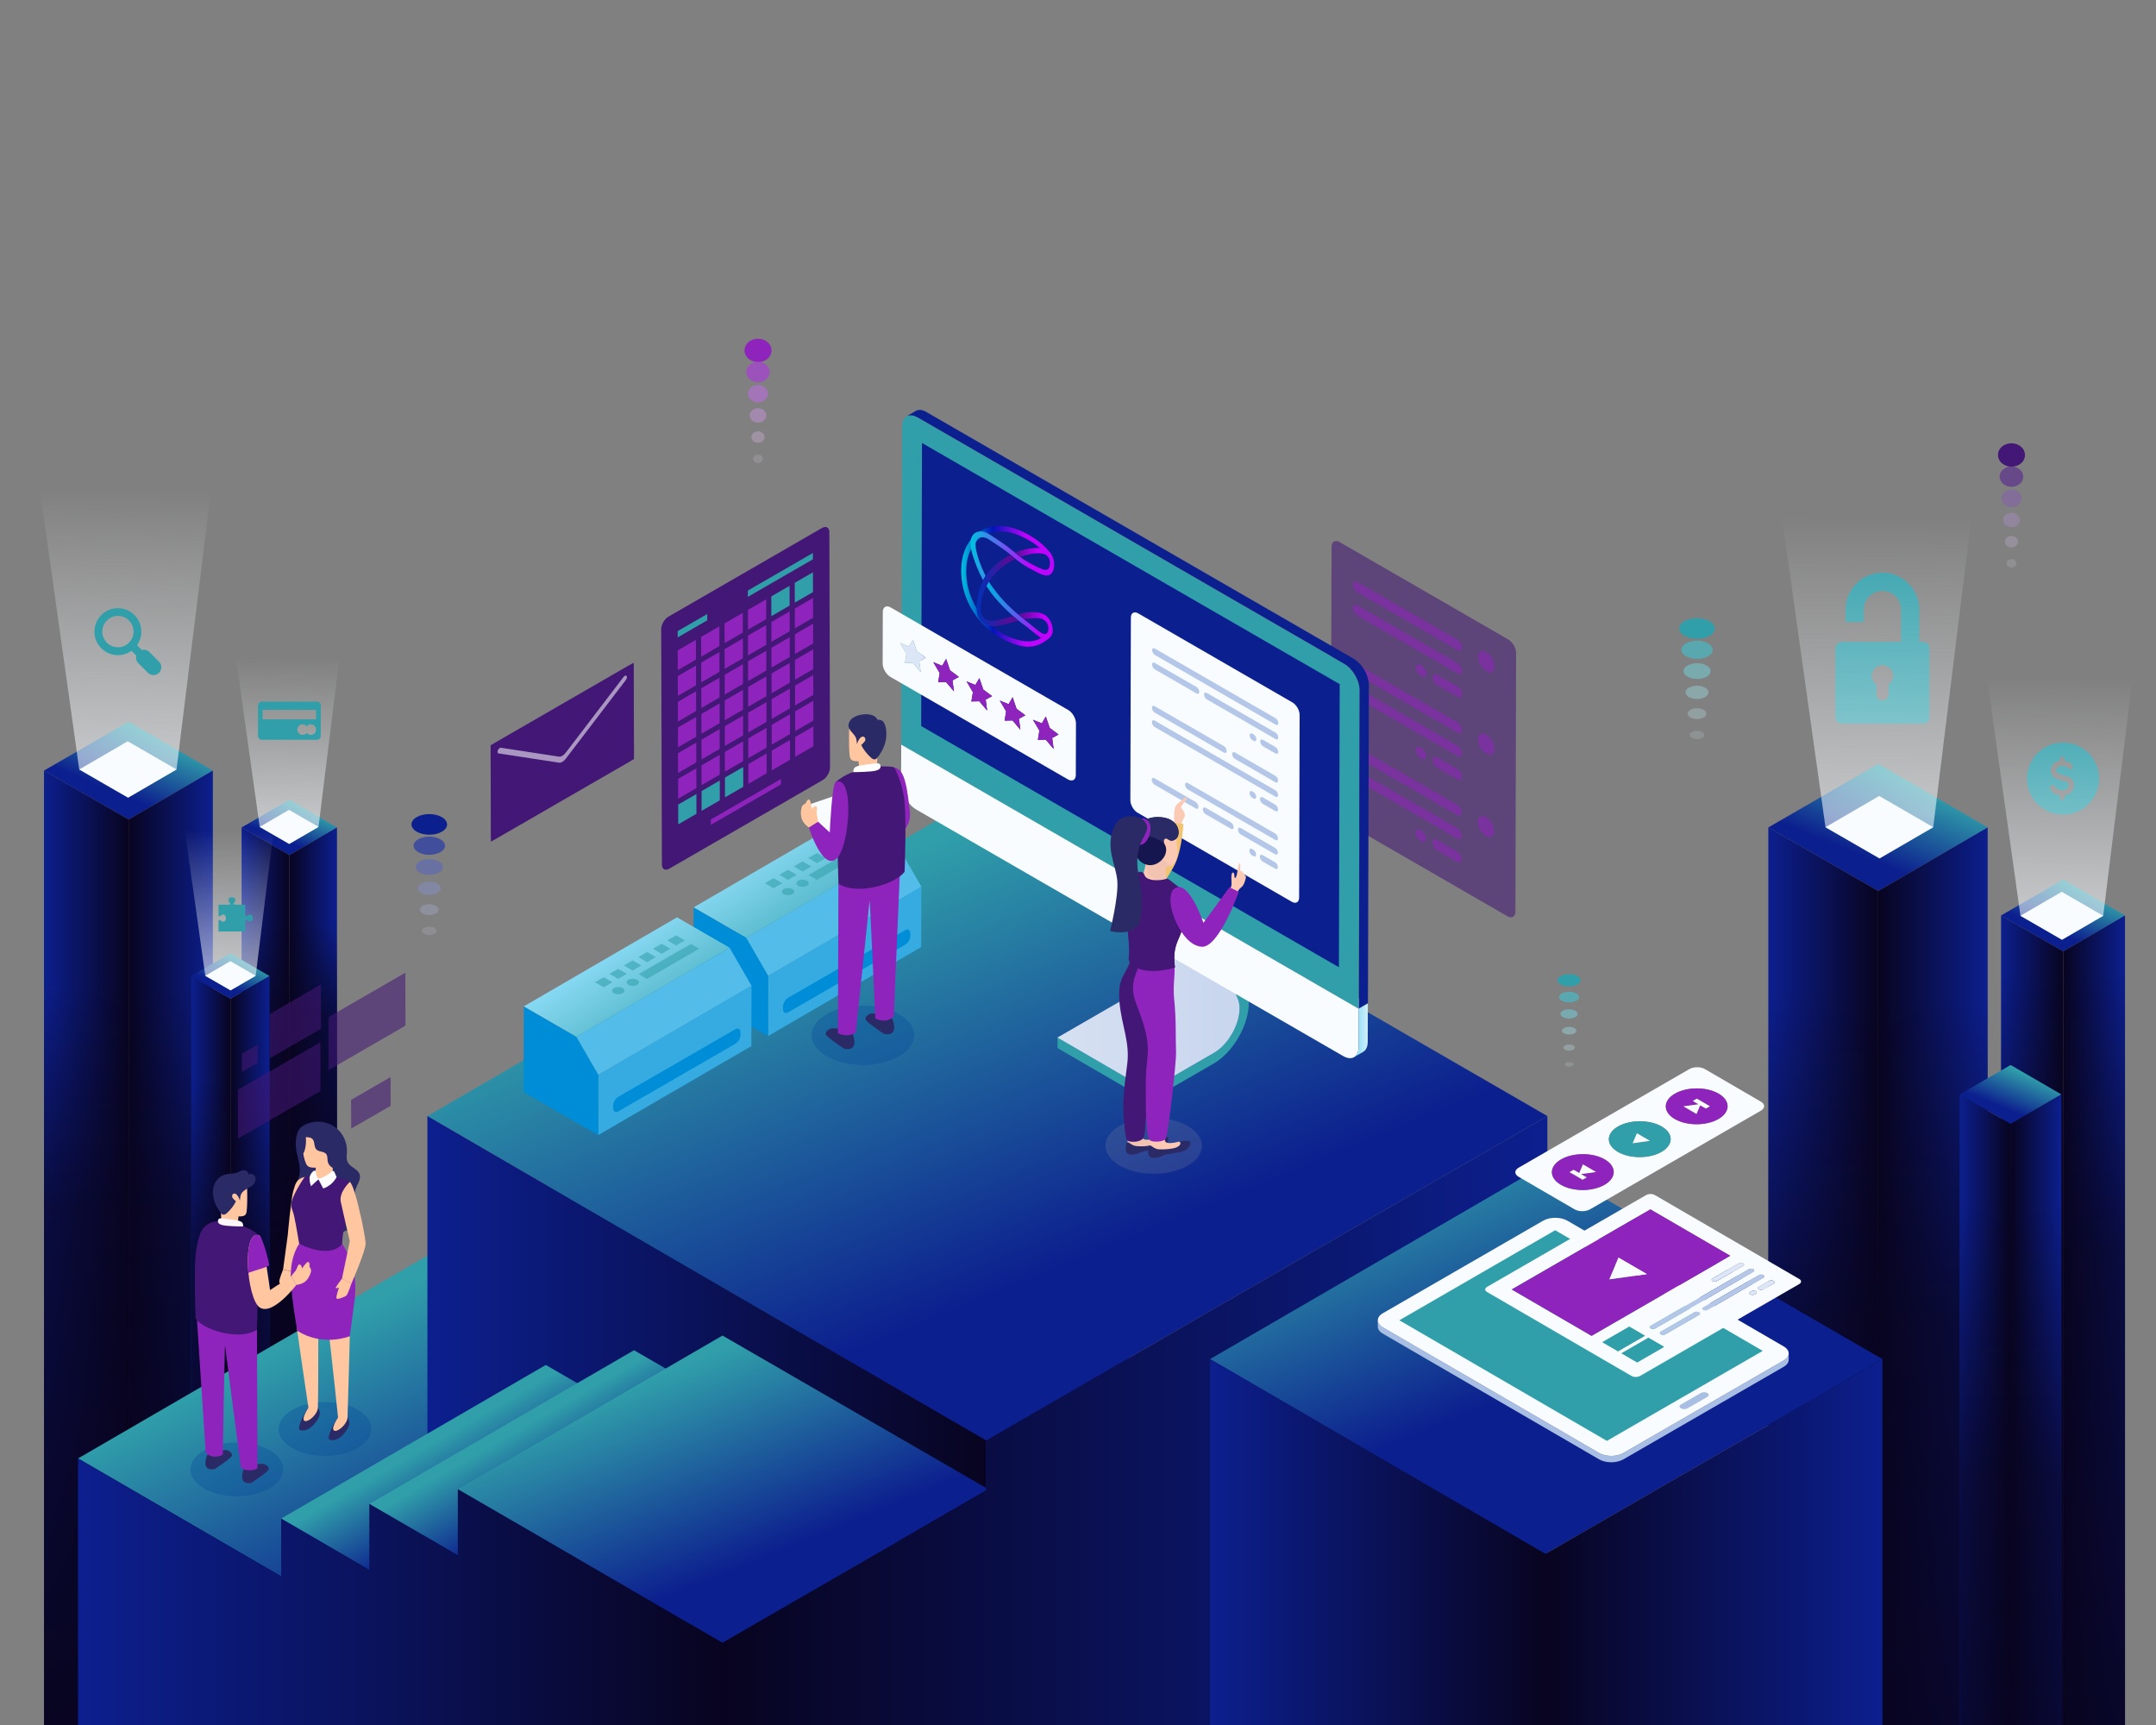 <?xml version="1.0" encoding="utf-8"?>
<!-- Generator: Adobe Illustrator 27.5.0, SVG Export Plug-In . SVG Version: 6.00 Build 0)  -->
<svg version="1.1" id="Layer_1" xmlns="http://www.w3.org/2000/svg" xmlns:xlink="http://www.w3.org/1999/xlink" x="0px" y="0px"
	 viewBox="0 0 566.93 453.54" style="enable-background:new 0 0 566.93 453.54;" xml:space="preserve">
<rect x="0" y="0" width="566.93" height="453.54" fill="#808080" stroke="none"/>
<style type="text/css">
	.st0{fill:#8F24BC;}
	.st1{fill:#0C1F8E;}
	.st2{fill:#309FAA;}
	.st3{fill:#431775;}
	.st4{fill:#080420;}
	.st5{fill:url(#SVGID_1_);}
	.st6{fill:url(#SVGID_00000165954108004207284280000015883692846982674102_);}
	.st7{fill:url(#SVGID_00000183967803990068105250000014936491778469993903_);}
	.st8{fill:url(#SVGID_00000085236889609989775100000009171039184976115632_);}
	.st9{fill:url(#SVGID_00000078735889096367123110000008773765667896580011_);}
	.st10{fill:url(#SVGID_00000054954646211475410100000003618966966915595658_);}
	.st11{enable-background:new    ;}
	.st12{fill:url(#SVGID_00000040554719341944395520000017058966338509843884_);}
	.st13{fill:url(#SVGID_00000056399755375284614040000014930051105550784670_);}
	.st14{fill:url(#SVGID_00000096059930608342405070000007743309535138290070_);}
	.st15{fill:url(#SVGID_00000175318427233294366620000001157277986894221472_);}
	.st16{opacity:0.561;fill:url(#SVGID_00000107556438644772941410000018239313960142875049_);}
	.st17{fill:#F9FCFF;}
	.st18{fill:url(#SVGID_00000044148251444616666080000012357691137603044270_);}
	.st19{fill:url(#SVGID_00000080196449710443252190000017815221174081450399_);}
	.st20{fill:url(#SVGID_00000147187278863148839620000004857303251970680238_);}
	.st21{fill:url(#SVGID_00000029013406471016955440000006634832984249469570_);}
	.st22{opacity:0.561;fill:url(#SVGID_00000148626322306071901820000015992704340889024403_);}
	.st23{fill:url(#SVGID_00000154425381688141618010000001060445305216577415_);}
	.st24{fill:url(#SVGID_00000100385222733448090550000007467847150066137527_);}
	.st25{fill:url(#SVGID_00000098914236449857692090000008730837947189497221_);}
	.st26{fill:url(#SVGID_00000170244615516724555870000015854054937057916838_);}
	.st27{fill:url(#SVGID_00000087402588970502296710000002648770949431527059_);}
	.st28{fill:url(#SVGID_00000116913647882408413440000014753275751338686389_);}
	.st29{fill:url(#SVGID_00000159455159853751758430000015932873595210113720_);}
	.st30{fill:url(#SVGID_00000109737380019201369380000012892681345012851591_);}
	.st31{opacity:0.561;fill:url(#SVGID_00000083063248195477522250000003207317930458272955_);}
	.st32{fill:url(#SVGID_00000104687247354683186620000013247974813398105268_);}
	.st33{fill:url(#SVGID_00000060019211927275891370000006435991528013872787_);}
	.st34{fill:url(#SVGID_00000111899122949206334080000012884140417383594170_);}
	.st35{fill:url(#SVGID_00000119826424771563249960000007221882424848990131_);}
	.st36{opacity:0.561;fill:url(#SVGID_00000042723949513491208360000005363105148765204120_);}
	.st37{fill:url(#SVGID_00000155104967402008436910000006632838593059546806_);}
	.st38{fill:url(#SVGID_00000071540717130757723920000013469886596728653185_);}
	.st39{fill:url(#SVGID_00000123399174994848807250000002212395266948030889_);}
	.st40{fill:url(#SVGID_00000072974174741081649540000004504471785838652347_);}
	.st41{opacity:0.561;fill:url(#SVGID_00000145746688986755192000000015308858642744080532_);}
	.st42{opacity:0.57;fill:#431775;}
	.st43{fill:url(#SVGID_00000037694573132985703380000009151795464846323887_);}
	.st44{fill:url(#SVGID_00000057143523091082256550000016612752288278311604_);}
	.st45{fill:url(#SVGID_00000002351761731928302110000003060526599447122345_);}
	.st46{fill:url(#SVGID_00000114757522926291454470000009631602304252857515_);}
	.st47{fill:url(#SVGID_00000052813400305326056370000007843594621884775345_);}
	.st48{fill:url(#SVGID_00000057139535664718624230000012348845525179064759_);}
	.st49{fill:url(#SVGID_00000159442000472382713890000012415505361094086567_);}
	.st50{fill:url(#SVGID_00000034081641417890388430000009215114231812092561_);}
	.st51{fill:url(#SVGID_00000087390993284708834910000016490086472938514309_);}
	.st52{fill:url(#SVGID_00000183249711370054696900000013858491465058069389_);}
	.st53{fill:url(#SVGID_00000010312903933799189500000013399399736289523354_);}
	.st54{opacity:0.561;fill:#431775;}
	.st55{opacity:0.561;fill:#8F24BC;}
	.st56{fill:#AAE0F1;}
	.st57{fill:url(#SVGID_00000131346220877806271890000012036389908547214244_);}
	.st58{fill:#155698;}
	.st59{fill:#145494;}
	.st60{fill:#145290;}
	.st61{fill:#13508D;}
	.st62{fill:#134E89;}
	.st63{fill:#124C85;}
	.st64{fill:#124981;}
	.st65{fill:#11477D;}
	.st66{fill:#11457A;}
	.st67{fill:#104376;}
	.st68{fill:#DAD5D8;}
	.st69{fill:url(#SVGID_00000155836794726562335540000016919499137781506946_);}
	.st70{fill:#C1D0EB;}
	.st71{fill:#DCE6F6;}
	.st72{fill:#B5C7E8;}
	.st73{fill:#35ABE2;}
	.st74{fill:#008DD7;}
	.st75{clip-path:url(#SVGID_00000001660754910999535410000017779862270283057596_);}
	.st76{fill:#54BCE9;}
	.st77{fill:url(#SVGID_00000000192397003643205430000002327852507156663708_);}
	.st78{opacity:0.561;fill:#309FAA;}
	.st79{clip-path:url(#SVGID_00000099630187286890815200000017897749413291887016_);}
	.st80{fill:url(#SVGID_00000063635128425802612450000009586142559990689436_);}
	.st81{opacity:0.3;}
	.st82{fill:#004299;}
	.st83{fill:#2A2A66;}
	.st84{fill:#FFC6A0;}
	.st85{fill:#FFFFFF;}
	.st86{fill:#FDF7FB;}
	.st87{opacity:0.561;fill:#F9FCFF;}
	.st88{fill:url(#SVGID_00000000213677110527507230000010802099756698742206_);}
	.st89{fill:url(#SVGID_00000064321185017432202570000012575046895937547418_);}
	.st90{fill:url(#SVGID_00000070817335261415878080000015949743541422182793_);}
	.st91{fill:#A8BEE3;}
	.st92{opacity:0.833;}
	.st93{fill:#53AFB8;}
	.st94{opacity:0.667;}
	.st95{fill:#75BFC6;}
	.st96{opacity:0.5;}
	.st97{fill:#98CFD4;}
	.st98{opacity:0.333;}
	.st99{fill:#BADFE3;}
	.st100{opacity:0.167;}
	.st101{fill:#DCEFF1;}
	.st102{opacity:0;}
	.st103{fill:#3444A0;}
	.st104{fill:#5C69B3;}
	.st105{fill:#848EC5;}
	.st106{fill:#ACB2D7;}
	.st107{fill:#D4D7EA;}
	.st108{fill:#FCFCFC;}
	.st109{fill:#52AFB8;}
	.st110{fill:#74BEC5;}
	.st111{fill:#96CED3;}
	.st112{fill:#B8DDE1;}
	.st113{fill:#DAECEE;}
	.st114{fill:#623E8C;}
	.st115{fill:#8264A3;}
	.st116{fill:#A18BBA;}
	.st117{fill:#C0B2D1;}
	.st118{fill:#E0D8E8;}
	.st119{fill:#A249C7;}
	.st120{fill:#B46DD2;}
	.st121{fill:#C792DE;}
	.st122{fill:#DAB6E9;}
	.st123{fill:#ECDAF4;}
	.st124{fill:#FCC9B4;}
	.st125{fill:#F2C370;}
	.st126{opacity:0.2;fill:#9193A3;}
	.st127{fill:#F2C3B1;}
	.st128{fill:#15154F;}
	.st129{fill:url(#SVGID_00000171710754789270506970000014667015180962024883_);}
	.st130{fill:url(#SVGID_00000050660590940889570590000002368844899535103884_);}
	.st131{fill:url(#SVGID_00000114767728257989656360000017765498552634326463_);}
	.st132{fill:url(#SVGID_00000176726111940545482130000006083379658951848103_);}
	.st133{fill:url(#SVGID_00000057122059197030500990000017588769325260384696_);}
	.st134{fill:url(#SVGID_00000041254698344003836310000014672720489767804037_);}
</style>
<g>
	<path class="st2" d="M505.75,168.77h-1.06v-8.5c0-5.35-4.35-9.7-9.7-9.7c-5.35,0-9.7,4.35-9.7,9.7v3.26h4.8v-3.26
		c0-2.7,2.2-4.9,4.9-4.9c2.7,0,4.9,2.2,4.9,4.9v8.5h-15.65c-0.88,0-1.6,0.72-1.6,1.6v18.31c0,0.88,0.72,1.6,1.6,1.6h21.51
		c0.88,0,1.6-0.72,1.6-1.6v-18.31C507.35,169.49,506.64,168.77,505.75,168.77z M496.6,179.99v2.59c0,0.88-0.72,1.6-1.6,1.6
		s-1.6-0.72-1.6-1.6v-2.59c-0.73-0.51-1.21-1.35-1.21-2.31c0-1.55,1.26-2.81,2.81-2.81c1.55,0,2.81,1.26,2.81,2.81
		C497.81,178.64,497.33,179.48,496.6,179.99z"/>
	<path class="st2" d="M542.48,195.24c-5.23,0-9.48,4.24-9.48,9.48c0,5.23,4.24,9.48,9.48,9.48c5.23,0,9.48-4.24,9.48-9.48
		C551.96,199.48,547.72,195.24,542.48,195.24z M544.68,208.22c-0.45,0.49-1.09,0.82-1.81,0.94v0.6c0,0.34-0.26,0.6-0.59,0.6
		c-0.34,0-0.61-0.26-0.61-0.6v-0.59c-0.59-0.09-1.12-0.28-1.56-0.6c-0.45-0.32-0.77-0.69-0.97-1.11c-0.06-0.13-0.09-0.26-0.09-0.38
		c0-0.07,0.01-0.15,0.04-0.23c0.05-0.15,0.16-0.27,0.33-0.37c0.11-0.06,0.22-0.09,0.31-0.09c0.21,0,0.43,0.14,0.65,0.43
		c0.4,0.63,1.06,0.98,1.9,0.98c0.43,0,0.85-0.11,1.16-0.34c0.33-0.23,0.54-0.56,0.54-0.97c0-0.39-0.18-0.69-0.55-0.89
		c-0.25-0.14-0.53-0.23-0.96-0.33l-0.18-0.05c-0.94-0.18-1.66-0.47-2.16-0.86c-0.59-0.46-0.88-1.05-0.88-1.77
		c0-0.66,0.26-1.25,0.71-1.71c0.43-0.45,1.04-0.75,1.7-0.86v-0.53c0-0.16,0.06-0.31,0.18-0.43c0.11-0.11,0.26-0.17,0.43-0.17
		c0.16,0,0.3,0.06,0.41,0.17c0.11,0.12,0.17,0.27,0.17,0.43v0.53c0.92,0.14,1.67,0.59,2.09,1.28c0.05,0.09,0.08,0.18,0.08,0.27
		c0,0.04-0.01,0.08-0.01,0.14c-0.04,0.13-0.1,0.24-0.19,0.33c-0.11,0.11-0.28,0.17-0.46,0.17c-0.17,0-0.31-0.04-0.42-0.13
		c-0.29-0.26-0.54-0.43-0.75-0.53c-0.26-0.11-0.58-0.17-0.94-0.17c-0.43,0-0.82,0.11-1.11,0.32c-0.31,0.21-0.48,0.51-0.48,0.87
		c0,0.41,0.22,0.67,0.62,0.87c0.33,0.16,0.73,0.27,1.44,0.42c0.76,0.2,1.38,0.45,1.83,0.82c0.55,0.44,0.82,1.02,0.82,1.74
		C545.4,207.1,545.14,207.73,544.68,208.22z"/>
	<g>
		<g>
			<g>
				<g class="st11">
					<g>
						<linearGradient id="SVGID_1_" gradientUnits="userSpaceOnUse" x1="499.224" y1="204.415" x2="490.566" y2="225.507">
							<stop  offset="0" style="stop-color:#309FAA"/>
							<stop  offset="1" style="stop-color:#0C1F8E"/>
						</linearGradient>
						<polygon class="st5" points="522.67,217.55 493.89,234.26 464.99,217.55 493.89,200.85 						"/>
					</g>
					
						<linearGradient id="SVGID_00000072267881102707678070000012498616606812410801_" gradientUnits="userSpaceOnUse" x1="493.894" y1="335.548" x2="522.672" y2="335.548">
						<stop  offset="0" style="stop-color:#080420"/>
						<stop  offset="0.998" style="stop-color:#0C1F8E"/>
					</linearGradient>
					<polygon style="fill:url(#SVGID_00000072267881102707678070000012498616606812410801_);" points="522.67,453.54 522.67,217.55 
						493.89,234.26 493.89,453.54 					"/>
					
						<linearGradient id="SVGID_00000121983577036063200130000005425612426630226860_" gradientUnits="userSpaceOnUse" x1="464.99" y1="335.548" x2="493.894" y2="335.548">
						<stop  offset="0" style="stop-color:#0C1F8E"/>
						<stop  offset="0.998" style="stop-color:#080420"/>
					</linearGradient>
					<polygon style="fill:url(#SVGID_00000121983577036063200130000005425612426630226860_);" points="493.89,453.54 493.89,234.26 
						464.99,217.55 464.99,453.54 					"/>
				</g>
			</g>
			
				<linearGradient id="SVGID_00000027582314370222740880000007868056483405639600_" gradientUnits="userSpaceOnUse" x1="496.287" y1="261.763" x2="486.576" y2="553.491">
				<stop  offset="0" style="stop-color:#080420;stop-opacity:0"/>
				<stop  offset="0.289" style="stop-color:#080420;stop-opacity:0.7"/>
				<stop  offset="0.989" style="stop-color:#080420"/>
			</linearGradient>
			
				<rect x="464.99" y="217.55" style="fill:url(#SVGID_00000027582314370222740880000007868056483405639600_);" width="57.68" height="235.99"/>
			<g>
				
					<linearGradient id="SVGID_00000183221783825517508220000006127217929165856683_" gradientUnits="userSpaceOnUse" x1="493.246" y1="135.742" x2="492.515" y2="213.989">
					<stop  offset="0" style="stop-color:#F9FCFF;stop-opacity:0"/>
					<stop  offset="1" style="stop-color:#F9FCFF"/>
				</linearGradient>
				<polygon style="opacity:0.561;fill:url(#SVGID_00000183221783825517508220000006127217929165856683_);" points="466.67,122.5 
					480.02,217.49 494.23,225.69 508.35,217.49 520.07,122.5 				"/>
				<polygon class="st17" points="480.02,217.49 494.14,209.28 508.35,217.49 494.23,225.69 				"/>
			</g>
		</g>
		<g>
			<g>
				<g class="st11">
					<g>
						
							<linearGradient id="SVGID_00000019653579677460775010000005606386142687350915_" gradientUnits="userSpaceOnUse" x1="545.53" y1="233.273" x2="540.637" y2="245.191">
							<stop  offset="0" style="stop-color:#309FAA"/>
							<stop  offset="1" style="stop-color:#0C1F8E"/>
						</linearGradient>
						<polygon style="fill:url(#SVGID_00000019653579677460775010000005606386142687350915_);" points="558.78,240.7 542.52,250.14 
							526.19,240.7 542.52,231.26 						"/>
					</g>
					
						<linearGradient id="SVGID_00000181784942773721449710000016073399214346946178_" gradientUnits="userSpaceOnUse" x1="542.518" y1="347.12" x2="558.779" y2="347.12">
						<stop  offset="0" style="stop-color:#080420"/>
						<stop  offset="0.998" style="stop-color:#0C1F8E"/>
					</linearGradient>
					<polygon style="fill:url(#SVGID_00000181784942773721449710000016073399214346946178_);" points="558.78,453.54 558.78,240.7 
						542.52,250.14 542.52,453.54 					"/>
					
						<linearGradient id="SVGID_00000115514561090341545380000006606418361794052508_" gradientUnits="userSpaceOnUse" x1="526.186" y1="347.12" x2="542.518" y2="347.12">
						<stop  offset="0" style="stop-color:#0C1F8E"/>
						<stop  offset="0.998" style="stop-color:#080420"/>
					</linearGradient>
					<polygon style="fill:url(#SVGID_00000115514561090341545380000006606418361794052508_);" points="542.52,453.54 542.52,250.14 
						526.19,240.7 526.19,453.54 					"/>
				</g>
			</g>
			
				<linearGradient id="SVGID_00000063591707981190381870000000512038884151258554_" gradientUnits="userSpaceOnUse" x1="541.241" y1="255.421" x2="544.677" y2="509.31">
				<stop  offset="0" style="stop-color:#080420;stop-opacity:0"/>
				<stop  offset="0.289" style="stop-color:#080420;stop-opacity:0.7"/>
				<stop  offset="0.989" style="stop-color:#080420"/>
			</linearGradient>
			
				<rect x="526.19" y="240.7" style="fill:url(#SVGID_00000063591707981190381870000000512038884151258554_);" width="32.59" height="212.85"/>
			<g>
				
					<linearGradient id="SVGID_00000181806179728041866450000012166941513319492515_" gradientUnits="userSpaceOnUse" x1="541.449" y1="178.009" x2="540.887" y2="238.095">
					<stop  offset="0" style="stop-color:#F9FCFF;stop-opacity:0"/>
					<stop  offset="1" style="stop-color:#F9FCFF"/>
				</linearGradient>
				<polygon style="opacity:0.561;fill:url(#SVGID_00000181806179728041866450000012166941513319492515_);" points="521.04,167.84 
					531.29,240.78 542.21,247.08 553.05,240.78 562.05,167.84 				"/>
				<polygon class="st17" points="531.29,240.78 542.14,234.48 553.05,240.78 542.21,247.08 				"/>
			</g>
		</g>
		<g>
			<g>
				<g class="st11">
					<g>
						
							<linearGradient id="SVGID_00000150062867934810545930000018370333148792934293_" gradientUnits="userSpaceOnUse" x1="531.174" y1="281.663" x2="527.154" y2="291.454">
							<stop  offset="0" style="stop-color:#309FAA"/>
							<stop  offset="1" style="stop-color:#0C1F8E"/>
						</linearGradient>
						<polygon style="fill:url(#SVGID_00000150062867934810545930000018370333148792934293_);" points="542.06,287.76 528.7,295.52 
							515.28,287.76 528.7,280.01 						"/>
					</g>
					
						<linearGradient id="SVGID_00000049917977883384439810000011511033425811332746_" gradientUnits="userSpaceOnUse" x1="528.699" y1="370.653" x2="542.058" y2="370.653">
						<stop  offset="0" style="stop-color:#080420"/>
						<stop  offset="0.998" style="stop-color:#0C1F8E"/>
					</linearGradient>
					<polygon style="fill:url(#SVGID_00000049917977883384439810000011511033425811332746_);" points="542.06,453.54 542.06,287.76 
						528.7,295.52 528.7,453.54 					"/>
					
						<linearGradient id="SVGID_00000050660243150043476990000003023939206415105181_" gradientUnits="userSpaceOnUse" x1="515.282" y1="370.653" x2="528.699" y2="370.653">
						<stop  offset="0" style="stop-color:#0C1F8E"/>
						<stop  offset="0.998" style="stop-color:#080420"/>
					</linearGradient>
					<polygon style="fill:url(#SVGID_00000050660243150043476990000003023939206415105181_);" points="528.7,453.54 528.7,295.52 
						515.28,287.76 515.28,453.54 					"/>
				</g>
			</g>
			
				<linearGradient id="SVGID_00000070813311718411894220000012717177772903899537_" gradientUnits="userSpaceOnUse" x1="529.697" y1="316.011" x2="525.036" y2="563.843">
				<stop  offset="0" style="stop-color:#080420;stop-opacity:0"/>
				<stop  offset="0.289" style="stop-color:#080420;stop-opacity:0.7"/>
				<stop  offset="0.989" style="stop-color:#080420"/>
			</linearGradient>
			
				<rect x="515.28" y="287.76" style="fill:url(#SVGID_00000070813311718411894220000012717177772903899537_);" width="26.78" height="165.78"/>
		</g>
	</g>
</g>
<g>
	<g>
		<g class="st11">
			<g>
				
					<linearGradient id="SVGID_00000149350840759117869380000007159377079335450512_" gradientUnits="userSpaceOnUse" x1="78.417" y1="211.838" x2="74.651" y2="221.011">
					<stop  offset="0" style="stop-color:#309FAA"/>
					<stop  offset="1" style="stop-color:#0C1F8E"/>
				</linearGradient>
				<polygon style="fill:url(#SVGID_00000149350840759117869380000007159377079335450512_);" points="88.61,217.55 76.1,224.82 
					63.53,217.55 76.1,210.29 				"/>
			</g>
			
				<linearGradient id="SVGID_00000134221033738785535660000003942318137156274050_" gradientUnits="userSpaceOnUse" x1="76.099" y1="335.547" x2="88.614" y2="335.547">
				<stop  offset="0" style="stop-color:#080420"/>
				<stop  offset="0.998" style="stop-color:#0C1F8E"/>
			</linearGradient>
			<polygon style="fill:url(#SVGID_00000134221033738785535660000003942318137156274050_);" points="88.61,453.54 88.61,217.55 
				76.1,224.82 76.1,453.54 			"/>
			
				<linearGradient id="SVGID_00000072993642290614438480000006174933828739966906_" gradientUnits="userSpaceOnUse" x1="63.528" y1="335.547" x2="76.099" y2="335.547">
				<stop  offset="0" style="stop-color:#0C1F8E"/>
				<stop  offset="0.998" style="stop-color:#080420"/>
			</linearGradient>
			<polygon style="fill:url(#SVGID_00000072993642290614438480000006174933828739966906_);" points="76.1,453.54 76.1,224.82 
				63.53,217.55 63.53,453.54 			"/>
		</g>
		
			<linearGradient id="SVGID_00000160905722969049111790000010994120448916528773_" gradientUnits="userSpaceOnUse" x1="77.852" y1="242.958" x2="76.239" y2="326.82">
			<stop  offset="0" style="stop-color:#080420;stop-opacity:0"/>
			<stop  offset="0.289" style="stop-color:#080420;stop-opacity:0.7"/>
			<stop  offset="0.989" style="stop-color:#080420"/>
		</linearGradient>
		
			<rect x="63.53" y="217.55" style="fill:url(#SVGID_00000160905722969049111790000010994120448916528773_);" width="25.09" height="235.99"/>
		<g>
			
				<linearGradient id="SVGID_00000002356829662805677050000014266878242907448474_" gradientUnits="userSpaceOnUse" x1="75.514" y1="172.782" x2="75.115" y2="215.497">
				<stop  offset="0" style="stop-color:#F9FCFF;stop-opacity:0"/>
				<stop  offset="1" style="stop-color:#F9FCFF"/>
			</linearGradient>
			<polygon style="opacity:0.561;fill:url(#SVGID_00000002356829662805677050000014266878242907448474_);" points="61,165.55 
				68.29,217.41 76.05,221.89 83.76,217.41 90.16,165.55 			"/>
			<polygon class="st17" points="68.29,217.41 76,212.93 83.76,217.41 76.05,221.89 			"/>
		</g>
	</g>
	<path class="st2" d="M83.33,184.47H68.87c-0.56,0-1.02,0.46-1.02,1.02v8c0,0.56,0.46,1.02,1.02,1.02h14.46
		c0.56,0,1.02-0.46,1.02-1.02v-8C84.35,184.93,83.89,184.47,83.33,184.47z M81.74,193.22c-0.44,0-0.83-0.21-1.08-0.53
		c-0.25,0.32-0.64,0.53-1.08,0.53c-0.77,0-1.39-0.62-1.39-1.39c0-0.77,0.62-1.39,1.39-1.39c0.44,0,0.83,0.21,1.08,0.53
		c0.25-0.32,0.64-0.53,1.08-0.53c0.76,0,1.39,0.62,1.39,1.39C83.13,192.6,82.51,193.22,81.74,193.22z M83.13,189.11H69.07v-2.48
		h14.06V189.11z"/>
	<g>
		<g>
			<g class="st11">
				<g>
					
						<linearGradient id="SVGID_00000139289001688549433870000008457020723548856714_" gradientUnits="userSpaceOnUse" x1="37.919" y1="192.492" x2="31.255" y2="208.725">
						<stop  offset="0" style="stop-color:#309FAA"/>
						<stop  offset="1" style="stop-color:#0C1F8E"/>
					</linearGradient>
					<polygon style="fill:url(#SVGID_00000139289001688549433870000008457020723548856714_);" points="55.97,202.6 33.82,215.46 
						11.57,202.6 33.82,189.75 					"/>
				</g>
				
					<linearGradient id="SVGID_00000169541301198630835170000005653447276787168694_" gradientUnits="userSpaceOnUse" x1="33.816" y1="328.074" x2="55.966" y2="328.074">
					<stop  offset="0" style="stop-color:#080420"/>
					<stop  offset="0.998" style="stop-color:#0C1F8E"/>
				</linearGradient>
				<polygon style="fill:url(#SVGID_00000169541301198630835170000005653447276787168694_);" points="55.97,453.54 55.97,202.6 
					33.82,215.46 33.82,453.54 				"/>
				
					<linearGradient id="SVGID_00000059293746104396632040000002216727561248706992_" gradientUnits="userSpaceOnUse" x1="11.571" y1="328.074" x2="33.816" y2="328.074">
					<stop  offset="0" style="stop-color:#0C1F8E"/>
					<stop  offset="0.998" style="stop-color:#080420"/>
				</linearGradient>
				<polygon style="fill:url(#SVGID_00000059293746104396632040000002216727561248706992_);" points="33.82,453.54 33.82,215.46 
					11.57,202.6 11.57,453.54 				"/>
			</g>
		</g>
		
			<linearGradient id="SVGID_00000075878904400043250950000017147201760458352024_" gradientUnits="userSpaceOnUse" x1="35.024" y1="259.211" x2="31.355" y2="460.424">
			<stop  offset="0" style="stop-color:#080420;stop-opacity:0"/>
			<stop  offset="0.289" style="stop-color:#080420;stop-opacity:0.7"/>
			<stop  offset="0.989" style="stop-color:#080420"/>
		</linearGradient>
		
			<rect x="11.57" y="202.6" style="fill:url(#SVGID_00000075878904400043250950000017147201760458352024_);" width="44.4" height="250.94"/>
		<g>
			
				<linearGradient id="SVGID_00000087373983729802192600000003886221198774932108_" gradientUnits="userSpaceOnUse" x1="32.785" y1="128.525" x2="32.125" y2="199.155">
				<stop  offset="0" style="stop-color:#F9FCFF;stop-opacity:0"/>
				<stop  offset="1" style="stop-color:#F9FCFF"/>
			</linearGradient>
			<polygon style="opacity:0.561;fill:url(#SVGID_00000087373983729802192600000003886221198774932108_);" points="8.79,116.57 
				20.84,202.31 33.68,209.72 46.42,202.31 57,116.57 			"/>
			<polygon class="st17" points="20.84,202.31 33.59,194.9 46.42,202.31 33.68,209.72 			"/>
		</g>
	</g>
	<path class="st2" d="M41.82,173.97l-2.54-2.54c-0.54-0.54-1.29-0.71-1.98-0.52l-1.27-1.27c0.74-1.04,1.14-2.27,1.14-3.57
		c0-1.65-0.64-3.2-1.81-4.36c-1.16-1.17-2.71-1.81-4.36-1.81c-1.65,0-3.2,0.64-4.36,1.81c-2.41,2.41-2.41,6.32,0,8.73
		c1.17,1.17,2.72,1.81,4.36,1.81c1.3,0,2.54-0.4,3.57-1.14l1.27,1.27c-0.18,0.68-0.01,1.44,0.53,1.98l2.54,2.54
		c0.4,0.4,0.93,0.6,1.45,0.6c0.53,0,1.05-0.2,1.45-0.6C42.63,176.07,42.63,174.77,41.82,173.97z M28.1,168.97
		c-1.6-1.6-1.6-4.22,0-5.82c0.78-0.78,1.81-1.21,2.91-1.21c1.1,0,2.13,0.43,2.91,1.21c0.78,0.78,1.21,1.81,1.21,2.91
		c0,1.1-0.43,2.13-1.21,2.91c-0.78,0.78-1.81,1.21-2.91,1.21C29.91,170.18,28.88,169.75,28.1,168.97z"/>
	<g>
		<g>
			<g class="st11">
				<g>
					
						<linearGradient id="SVGID_00000171679173543209371360000002233026040614550406_" gradientUnits="userSpaceOnUse" x1="62.509" y1="251.947" x2="59.416" y2="259.483">
						<stop  offset="0" style="stop-color:#309FAA"/>
						<stop  offset="1" style="stop-color:#0C1F8E"/>
					</linearGradient>
					<polygon style="fill:url(#SVGID_00000171679173543209371360000002233026040614550406_);" points="70.89,256.64 60.6,262.61 
						50.28,256.64 60.6,250.67 					"/>
				</g>
				
					<linearGradient id="SVGID_00000129179292742761477570000010131337989865420162_" gradientUnits="userSpaceOnUse" x1="60.605" y1="355.092" x2="70.887" y2="355.092">
					<stop  offset="0" style="stop-color:#080420"/>
					<stop  offset="0.998" style="stop-color:#0C1F8E"/>
				</linearGradient>
				<polygon style="fill:url(#SVGID_00000129179292742761477570000010131337989865420162_);" points="70.89,453.54 70.89,256.64 
					60.6,262.61 60.6,453.54 				"/>
				
					<linearGradient id="SVGID_00000051354487443028683460000004990572691000813488_" gradientUnits="userSpaceOnUse" x1="50.278" y1="355.092" x2="60.605" y2="355.092">
					<stop  offset="0" style="stop-color:#0C1F8E"/>
					<stop  offset="1" style="stop-color:#080420"/>
				</linearGradient>
				<polygon style="fill:url(#SVGID_00000051354487443028683460000004990572691000813488_);" points="60.6,453.54 60.6,262.61 
					50.28,256.64 50.28,453.54 				"/>
			</g>
		</g>
		
			<linearGradient id="SVGID_00000116201289200701604850000007748534120041564069_" gradientUnits="userSpaceOnUse" x1="61.764" y1="283.53" x2="59.11" y2="444.265">
			<stop  offset="0" style="stop-color:#080420;stop-opacity:0"/>
			<stop  offset="0.289" style="stop-color:#080420;stop-opacity:0.7"/>
			<stop  offset="0.989" style="stop-color:#080420"/>
		</linearGradient>
		
			<rect x="50.28" y="256.64" style="fill:url(#SVGID_00000116201289200701604850000007748534120041564069_);" width="20.61" height="196.9"/>
		<g>
			
				<linearGradient id="SVGID_00000017507022717204347060000000161532156550770610_" gradientUnits="userSpaceOnUse" x1="60.173" y1="218.289" x2="59.831" y2="254.913">
				<stop  offset="0" style="stop-color:#F9FCFF;stop-opacity:0"/>
				<stop  offset="1" style="stop-color:#F9FCFF"/>
			</linearGradient>
			<polygon style="opacity:0.561;fill:url(#SVGID_00000017507022717204347060000000161532156550770610_);" points="47.73,212.09 
				53.98,256.55 60.63,260.39 67.24,256.55 72.73,212.09 			"/>
			<polygon class="st17" points="53.98,256.55 60.59,252.71 67.24,256.55 60.63,260.39 			"/>
		</g>
	</g>
	<path class="st2" d="M64.5,244.91v-2.36c0-0.45,0-0.67,0.23-0.7c0.24-0.03,0.43,0.29,0.64,0.38c0.22,0.1,0.49,0.12,0.71,0
		c0.3-0.16,0.36-0.54,0.36-0.84c0-0.31-0.06-0.68-0.36-0.84c-0.22-0.12-0.49-0.1-0.71,0c-0.2,0.09-0.39,0.41-0.64,0.38
		c-0.23-0.03-0.23-0.24-0.23-0.7v-2.36h-2.36c-0.45,0-0.67,0-0.7-0.23c-0.03-0.24,0.29-0.43,0.38-0.64c0.1-0.22,0.12-0.49,0-0.71
		c-0.16-0.3-0.54-0.36-0.84-0.36c-0.31,0-0.68,0.06-0.84,0.36c-0.12,0.22-0.1,0.49,0,0.71c0.09,0.2,0.41,0.39,0.38,0.64
		c-0.03,0.23-0.24,0.23-0.7,0.23h-2.36v2.37c0,0.45,0,0.66,0.23,0.69c0.24,0.03,0.43-0.29,0.64-0.38c0.22-0.1,0.49-0.12,0.71,0
		c0.3,0.16,0.36,0.54,0.36,0.84c0,0.31-0.06,0.68-0.36,0.84c-0.22,0.12-0.49,0.1-0.71,0c-0.2-0.09-0.39-0.41-0.64-0.38
		c-0.23,0.03-0.23,0.24-0.23,0.69v2.37H64.5z"/>
</g>
<g>
	<polyline class="st42" points="62.55,286.54 84.25,274.01 84.29,286.83 62.59,299.36 62.55,286.54 	"/>
	<polygon class="st42" points="84.4,258.83 84.42,270.49 70.95,278.26 70.94,273.5 70.94,266.6 	"/>
	<polyline class="st42" points="63.59,277.08 67.73,274.68 67.75,279.45 63.6,281.84 63.59,277.08 	"/>
	<polygon class="st42" points="86.41,267.4 106.59,255.75 106.63,269.67 86.41,281.34 	"/>
	<polygon class="st42" points="102.7,283.19 102.72,289.58 102.72,289.58 102.72,290.74 92.34,296.73 92.34,294.07 92.32,289.18 	
		"/>
</g>
<g>
	<g class="st11">
		
			<linearGradient id="SVGID_00000071517222857799759720000005817338101530999996_" gradientUnits="userSpaceOnUse" x1="366.904" y1="317.259" x2="333.693" y2="384.046" gradientTransform="matrix(-1 0 0 1 515.526 0)">
			<stop  offset="0" style="stop-color:#309FAA"/>
			<stop  offset="1" style="stop-color:#0C1F8E"/>
		</linearGradient>
		<polygon style="fill:url(#SVGID_00000071517222857799759720000005817338101530999996_);" points="141.25,453.54 20.52,383.46 
			181.19,290.19 342.56,383.46 221.31,453.54 		"/>
		
			<linearGradient id="SVGID_00000140723499541633532870000001319087046445104805_" gradientUnits="userSpaceOnUse" x1="172.964" y1="418.503" x2="334.333" y2="418.503" gradientTransform="matrix(-1 0 0 1 515.526 0)">
			<stop  offset="0" style="stop-color:#0C1F8E"/>
			<stop  offset="0.998" style="stop-color:#080420"/>
		</linearGradient>
		<polygon style="fill:url(#SVGID_00000140723499541633532870000001319087046445104805_);" points="221.31,453.54 342.56,383.46 
			342.56,453.54 		"/>
	</g>
</g>
<g>
	<g class="st11">
		
			<linearGradient id="SVGID_00000088102923140750541940000003758146487785778854_" gradientUnits="userSpaceOnUse" x1="283.425" y1="226.365" x2="239.218" y2="334.05" gradientTransform="matrix(-1 0 0 1 515.526 0)">
			<stop  offset="0" style="stop-color:#309FAA"/>
			<stop  offset="1" style="stop-color:#0C1F8E"/>
		</linearGradient>
		<polygon style="fill:url(#SVGID_00000088102923140750541940000003758146487785778854_);" points="112.39,293.44 259.32,378.73 
			406.89,293.44 259.32,208.15 		"/>
		
			<linearGradient id="SVGID_00000091710470788128216350000000664293917762712749_" gradientUnits="userSpaceOnUse" x1="256.208" y1="373.492" x2="403.136" y2="373.492" gradientTransform="matrix(-1 0 0 1 515.526 0)">
			<stop  offset="0" style="stop-color:#080420"/>
			<stop  offset="0.998" style="stop-color:#0C1F8E"/>
		</linearGradient>
		<polygon style="fill:url(#SVGID_00000091710470788128216350000000664293917762712749_);" points="112.39,453.54 112.39,293.44 
			259.32,378.73 259.32,453.54 		"/>
	</g>
</g>
<g>
	<g class="st11">
		<g>
			
				<linearGradient id="SVGID_00000082364972757274227440000014640717841881654674_" gradientUnits="userSpaceOnUse" x1="387.942" y1="371.411" x2="362.135" y2="416.109" gradientTransform="matrix(-1 0 0 1 515.526 0)">
				<stop  offset="0" style="stop-color:#309FAA"/>
				<stop  offset="0.441" style="stop-color:#0C1F8E"/>
			</linearGradient>
			<polygon style="fill:url(#SVGID_00000082364972757274227440000014640717841881654674_);" points="73.93,399.27 143.52,439.67 
				213.41,399.27 143.52,358.88 			"/>
		</g>
		
			<linearGradient id="SVGID_00000059310288949367165300000008487929014187890823_" gradientUnits="userSpaceOnUse" x1="302.114" y1="426.408" x2="372.007" y2="426.408" gradientTransform="matrix(-1 0 0 1 515.526 0)">
			<stop  offset="0" style="stop-color:#0C1F8E"/>
			<stop  offset="0.998" style="stop-color:#080420"/>
		</linearGradient>
		<polygon style="fill:url(#SVGID_00000059310288949367165300000008487929014187890823_);" points="143.52,453.54 143.52,439.67 
			213.41,399.27 213.41,453.54 		"/>
	</g>
</g>
<g>
	<g class="st11">
		<g>
			
				<linearGradient id="SVGID_00000078739270546924802250000002860464326749758620_" gradientUnits="userSpaceOnUse" x1="364.756" y1="367.546" x2="338.949" y2="412.245" gradientTransform="matrix(-1 0 0 1 515.526 0)">
				<stop  offset="0" style="stop-color:#309FAA"/>
				<stop  offset="0.441" style="stop-color:#0C1F8E"/>
			</linearGradient>
			<polygon style="fill:url(#SVGID_00000078739270546924802250000002860464326749758620_);" points="97.12,395.41 166.71,435.81 
				236.6,395.41 166.71,355.01 			"/>
		</g>
		
			<linearGradient id="SVGID_00000041257309303858572780000001700970040261668227_" gradientUnits="userSpaceOnUse" x1="278.928" y1="424.476" x2="348.821" y2="424.476" gradientTransform="matrix(-1 0 0 1 515.526 0)">
			<stop  offset="0" style="stop-color:#0C1F8E"/>
			<stop  offset="0.998" style="stop-color:#080420"/>
		</linearGradient>
		<polygon style="fill:url(#SVGID_00000041257309303858572780000001700970040261668227_);" points="166.71,453.54 166.71,435.81 
			236.6,395.41 236.6,453.54 		"/>
	</g>
</g>
<g>
	<g class="st11">
		
			<linearGradient id="SVGID_00000136376433744967292750000002732790134101735585_" gradientUnits="userSpaceOnUse" x1="338.44" y1="359.774" x2="317.502" y2="410.777" gradientTransform="matrix(-1 0 0 1 515.526 0)">
			<stop  offset="0" style="stop-color:#309FAA"/>
			<stop  offset="1" style="stop-color:#0C1F8E"/>
		</linearGradient>
		<polygon style="fill:url(#SVGID_00000136376433744967292750000002732790134101735585_);" points="120.39,391.54 189.98,431.94 
			259.87,391.54 189.98,351.15 		"/>
		
			<linearGradient id="SVGID_00000062152727378442119440000012672955075204935071_" gradientUnits="userSpaceOnUse" x1="108.641" y1="373.493" x2="325.549" y2="373.493" gradientTransform="matrix(-1 0 0 1 515.526 0)">
			<stop  offset="0" style="stop-color:#0C1F8E"/>
			<stop  offset="0.998" style="stop-color:#080420"/>
		</linearGradient>
		<polygon style="fill:url(#SVGID_00000062152727378442119440000012672955075204935071_);" points="189.98,453.54 189.98,431.94 
			259.32,391.86 259.32,378.73 406.89,293.44 406.89,453.54 		"/>
	</g>
</g>
<linearGradient id="SVGID_00000127755519163524329220000006022547515428135850_" gradientUnits="userSpaceOnUse" x1="325.549" y1="418.503" x2="495.002" y2="418.503" gradientTransform="matrix(-1 0 0 1 515.526 0)">
	<stop  offset="0" style="stop-color:#080420"/>
	<stop  offset="0.998" style="stop-color:#0C1F8E"/>
</linearGradient>
<polygon style="fill:url(#SVGID_00000127755519163524329220000006022547515428135850_);" points="20.52,453.54 20.52,383.46 
	73.93,414.46 73.93,399.27 97.12,412.73 97.12,395.41 120.39,408.92 120.39,391.54 189.98,431.94 189.98,453.54 "/>
<g>
	<path class="st54" d="M352.26,142.53l44.31,25.58c1.17,0.67,2.11,2.3,2.1,3.64l-0.19,67.93c0,1.34-0.95,1.88-2.12,1.21
		l-44.31-25.58c-1.17-0.67-2.11-2.3-2.1-3.64l0.19-67.93C350.14,142.4,351.09,141.86,352.26,142.53"/>
	<g>
		<g>
			<path class="st55" d="M390.85,171.49c1.19,0.69,2.15,2.36,2.15,3.73c0,1.37-0.98,1.92-2.17,1.23c-1.19-0.69-2.15-2.36-2.15-3.73
				C388.69,171.35,389.66,170.8,390.85,171.49"/>
			<path class="st55" d="M356.96,153.04l26.33,15.2c0.66,0.38,1.19,1.3,1.18,2.05c0,0.75-0.54,1.05-1.19,0.67l-26.33-15.2
				c-0.65-0.38-1.18-1.29-1.18-2.04C355.77,152.97,356.31,152.66,356.96,153.04"/>
			<path class="st55" d="M356.94,159.16l26.33,15.2c0.66,0.38,1.19,1.3,1.18,2.05c0,0.75-0.54,1.06-1.19,0.68l-26.33-15.2
				c-0.65-0.38-1.18-1.29-1.18-2.05C355.76,159.09,356.29,158.78,356.94,159.16"/>
			<path class="st55" d="M377.97,177.44l5.29,3.05c0.66,0.38,1.19,1.3,1.18,2.05c0,0.75-0.54,1.05-1.19,0.67l-5.29-3.05
				c-0.66-0.38-1.19-1.3-1.18-2.05C376.78,177.36,377.32,177.06,377.97,177.44"/>
			<path class="st55" d="M373.49,174.85l0.49,0.28c0.66,0.38,1.18,1.29,1.18,2.05c0,0.75-0.53,1.06-1.19,0.68l-0.49-0.28
				c-0.65-0.38-1.18-1.29-1.18-2.04C372.31,174.78,372.84,174.48,373.49,174.85"/>
			<path class="st55" d="M390.79,193.17c1.19,0.69,2.15,2.35,2.15,3.73c0,1.37-0.98,1.92-2.17,1.23c-1.19-0.69-2.15-2.35-2.15-3.73
				C388.63,193.03,389.6,192.48,390.79,193.17"/>
			<path class="st55" d="M356.9,174.72l26.33,15.2c0.66,0.38,1.19,1.3,1.18,2.05c0,0.75-0.54,1.06-1.19,0.68l-26.33-15.2
				c-0.65-0.38-1.18-1.29-1.18-2.05C355.71,174.64,356.25,174.34,356.9,174.72"/>
			<path class="st55" d="M356.88,180.84l26.33,15.2c0.66,0.38,1.19,1.3,1.18,2.05c0,0.75-0.54,1.05-1.19,0.67l-26.33-15.2
				c-0.65-0.38-1.18-1.29-1.18-2.04C355.7,180.77,356.23,180.47,356.88,180.84"/>
			<path class="st55" d="M377.91,199.12l5.29,3.05c0.66,0.38,1.19,1.3,1.18,2.05c0,0.75-0.54,1.06-1.19,0.68l-5.29-3.05
				c-0.66-0.38-1.19-1.3-1.18-2.05C376.72,199.04,377.25,198.74,377.91,199.12"/>
			<path class="st55" d="M373.43,196.53l0.49,0.28c0.66,0.38,1.18,1.29,1.18,2.05c0,0.75-0.53,1.06-1.19,0.68l-0.49-0.28
				c-0.65-0.38-1.18-1.29-1.18-2.05C372.24,196.46,372.78,196.15,373.43,196.53"/>
			<path class="st55" d="M390.73,214.85c1.19,0.69,2.15,2.35,2.15,3.73c0,1.37-0.98,1.92-2.17,1.23c-1.19-0.69-2.15-2.36-2.15-3.73
				C388.57,214.71,389.54,214.16,390.73,214.85"/>
			<path class="st55" d="M356.84,196.4l26.33,15.2c0.66,0.38,1.19,1.3,1.18,2.05c0,0.75-0.54,1.05-1.19,0.67l-26.33-15.2
				c-0.65-0.38-1.18-1.29-1.18-2.04C355.65,196.33,356.18,196.02,356.84,196.4"/>
			<path class="st55" d="M356.82,202.52l26.33,15.2c0.66,0.38,1.19,1.3,1.18,2.05c0,0.75-0.54,1.06-1.19,0.68l-26.33-15.2
				c-0.65-0.38-1.18-1.29-1.18-2.05C355.63,202.45,356.17,202.14,356.82,202.52"/>
			<path class="st55" d="M377.85,220.8l5.29,3.05c0.66,0.38,1.19,1.3,1.18,2.05c0,0.75-0.54,1.05-1.19,0.67l-5.29-3.05
				c-0.66-0.38-1.19-1.29-1.18-2.05C376.66,220.72,377.19,220.42,377.85,220.8"/>
			<path class="st55" d="M373.37,218.21l0.49,0.28c0.66,0.38,1.18,1.29,1.18,2.05c0,0.75-0.53,1.06-1.19,0.68l-0.49-0.28
				c-0.65-0.38-1.18-1.29-1.18-2.04C372.18,218.14,372.72,217.84,373.37,218.21"/>
		</g>
	</g>
</g>
<g>
	<g>
		<g class="st11">
			<g>
				<polygon class="st2" points="302.06,286.73 278.08,272.79 278.09,275.56 302.07,289.5 				"/>
			</g>
			<g>
				<path class="st2" d="M319.99,242.52l-2.24,2.32l7.72,17.57c0.86,1.97,0.62,4.78-0.67,7.72c-1.29,2.94-3.35,5.39-5.65,6.72
					l-17.08,9.86l0.01,2.77l17.08-9.86c3.07-1.77,5.93-5.18,7.65-9.1c1.72-3.92,2.05-7.82,0.9-10.44L319.99,242.52z"/>
			</g>
			<g>
				<polygon class="st56" points="319.99,242.52 296,228.59 293.76,230.91 317.75,244.84 				"/>
			</g>
			
				<linearGradient id="SVGID_00000083807864331763625450000010691288576822923664_" gradientUnits="userSpaceOnUse" x1="189.55" y1="258.818" x2="237.446" y2="258.818" gradientTransform="matrix(-1 0 0 1 515.526 0)">
				<stop  offset="0.035" style="stop-color:#C8D6EE"/>
				<stop  offset="1" style="stop-color:#D6E0F2"/>
			</linearGradient>
			<path style="fill:url(#SVGID_00000083807864331763625450000010691288576822923664_);" d="M295.16,262.93
				c0.28-0.16,0.55-0.34,0.82-0.53c0.02-0.01,0.03-0.02,0.05-0.04c0.26-0.19,0.52-0.39,0.78-0.61c0.02-0.01,0.03-0.03,0.05-0.04
				c0.26-0.22,0.51-0.46,0.76-0.71c0,0,0,0,0,0c0.25-0.25,0.49-0.52,0.73-0.8c0.01-0.01,0.02-0.02,0.03-0.03
				c0.22-0.27,0.44-0.54,0.65-0.83c0.04-0.05,0.07-0.1,0.11-0.15c0.14-0.2,0.28-0.41,0.41-0.62c0.09-0.14,0.18-0.28,0.26-0.42
				c0.16-0.27,0.32-0.55,0.47-0.83c0.01-0.02,0.02-0.04,0.03-0.06c0.18-0.34,0.34-0.69,0.5-1.04c0.16-0.36,0.3-0.72,0.42-1.07
				c0.01-0.02,0.01-0.03,0.02-0.05c0.12-0.34,0.23-0.69,0.32-1.02c0-0.02,0.01-0.04,0.01-0.05c0.09-0.34,0.16-0.67,0.22-1
				c0-0.02,0.01-0.03,0.01-0.04c0.06-0.33,0.1-0.65,0.13-0.96c0-0.01,0-0.03,0-0.04c0.03-0.31,0.04-0.62,0.03-0.92
				c0-0.02,0-0.03,0-0.05c-0.01-0.3-0.03-0.59-0.06-0.87c0-0.01,0-0.03-0.01-0.04c-0.04-0.27-0.09-0.53-0.16-0.78
				c-0.01-0.02-0.01-0.05-0.02-0.07c-0.07-0.26-0.16-0.51-0.26-0.75l-7.72-17.57l23.98,13.94l7.72,17.57
				c0.04,0.09,0.08,0.19,0.11,0.28c0.05,0.12,0.09,0.25,0.13,0.38c0.01,0.03,0.01,0.06,0.02,0.09c0.01,0.02,0.01,0.05,0.02,0.07
				c0.02,0.07,0.04,0.13,0.05,0.2c0.03,0.11,0.05,0.22,0.07,0.34c0.01,0.08,0.03,0.16,0.04,0.25c0,0.01,0,0.03,0.01,0.04
				c0,0.01,0,0.03,0.01,0.04c0.01,0.11,0.02,0.21,0.03,0.32c0.01,0.1,0.02,0.21,0.02,0.32c0,0.06,0,0.12,0,0.19
				c0,0.02,0,0.03,0,0.05c0,0.03,0,0.05,0,0.08c0,0.1,0,0.21,0,0.32c0,0.11-0.01,0.21-0.01,0.32c0,0.07-0.01,0.14-0.02,0.2
				c0,0.01,0,0.03,0,0.04c0,0.02,0,0.05-0.01,0.07c-0.01,0.11-0.02,0.22-0.04,0.33c-0.01,0.11-0.03,0.22-0.05,0.33
				c-0.01,0.08-0.03,0.15-0.04,0.23c0,0.01,0,0.03-0.01,0.04c0,0.02-0.01,0.05-0.01,0.07c-0.02,0.12-0.05,0.23-0.07,0.35
				c-0.03,0.12-0.05,0.24-0.08,0.36c-0.02,0.07-0.04,0.15-0.06,0.22c0,0.02-0.01,0.03-0.01,0.05c-0.01,0.03-0.01,0.06-0.02,0.09
				c-0.03,0.12-0.07,0.24-0.11,0.36c-0.04,0.12-0.08,0.24-0.12,0.36c-0.02,0.07-0.05,0.14-0.07,0.21c-0.01,0.02-0.01,0.03-0.02,0.05
				c-0.01,0.03-0.02,0.06-0.03,0.09c-0.04,0.12-0.09,0.23-0.13,0.35c-0.04,0.11-0.09,0.23-0.14,0.34c-0.04,0.1-0.08,0.19-0.12,0.29
				c-0.01,0.02-0.02,0.04-0.02,0.05c-0.05,0.12-0.1,0.23-0.16,0.35c-0.06,0.12-0.12,0.24-0.18,0.36c-0.05,0.09-0.1,0.19-0.14,0.28
				c-0.01,0.02-0.02,0.04-0.03,0.06c-0.01,0.02-0.02,0.05-0.04,0.07c-0.1,0.19-0.21,0.39-0.32,0.57c-0.04,0.06-0.08,0.12-0.12,0.19
				c-0.08,0.14-0.17,0.28-0.26,0.42c-0.07,0.1-0.13,0.21-0.19,0.31c-0.07,0.11-0.15,0.21-0.22,0.31c-0.04,0.05-0.07,0.1-0.1,0.15
				c-0.03,0.04-0.05,0.07-0.08,0.11c-0.09,0.12-0.18,0.24-0.28,0.36c-0.08,0.11-0.17,0.21-0.26,0.32c-0.01,0.01-0.02,0.03-0.04,0.04
				c-0.01,0.01-0.02,0.02-0.03,0.03c-0.06,0.07-0.13,0.15-0.19,0.22c-0.09,0.1-0.17,0.19-0.26,0.29c-0.09,0.1-0.18,0.19-0.27,0.29
				c0,0,0,0,0,0c0,0,0,0,0,0c-0.09,0.09-0.18,0.18-0.28,0.27c-0.1,0.09-0.2,0.19-0.3,0.28c-0.06,0.05-0.12,0.11-0.18,0.16
				c-0.02,0.01-0.03,0.03-0.05,0.04c-0.02,0.02-0.05,0.04-0.07,0.06c-0.1,0.09-0.2,0.17-0.31,0.25c-0.1,0.08-0.2,0.16-0.31,0.23
				c-0.03,0.02-0.06,0.04-0.09,0.07c-0.02,0.01-0.03,0.02-0.05,0.04c-0.05,0.04-0.1,0.08-0.16,0.11c-0.1,0.07-0.2,0.13-0.3,0.2
				c-0.1,0.06-0.2,0.12-0.3,0.18c-0.02,0.01-0.05,0.03-0.07,0.04l-17.08,9.86l-23.98-13.94L295.16,262.93z"/>
		</g>
		<g class="st11">
			<g class="st11">
				<path class="st58" d="M241.25,109.76l2.4-1.39c-0.19-0.11-0.38-0.2-0.56-0.28l-2.4,1.39
					C240.87,109.56,241.06,109.65,241.25,109.76"/>
				<path class="st59" d="M240.69,109.48l2.4-1.39c-0.16-0.07-0.32-0.12-0.47-0.16l-2.4,1.39
					C240.37,109.36,240.53,109.41,240.69,109.48"/>
				<path class="st60" d="M240.22,109.32l2.4-1.39c-0.12-0.03-0.24-0.06-0.35-0.08l-2.4,1.39
					C239.98,109.26,240.1,109.28,240.22,109.32"/>
				<path class="st61" d="M239.86,109.24l2.4-1.39c-0.1-0.02-0.2-0.03-0.3-0.03l-2.4,1.39
					C239.66,109.21,239.76,109.22,239.86,109.24"/>
				<path class="st62" d="M239.56,109.21l2.4-1.39c-0.09,0-0.18,0-0.27,0l-2.4,1.39C239.38,109.21,239.47,109.21,239.56,109.21"/>
				<path class="st63" d="M239.3,109.21l2.4-1.39c-0.08,0.01-0.16,0.01-0.24,0.03l-2.4,1.39
					C239.13,109.23,239.21,109.22,239.3,109.21"/>
				<path class="st64" d="M239.05,109.24l2.4-1.39c-0.08,0.01-0.15,0.03-0.23,0.05l-2.4,1.39
					C238.9,109.27,238.98,109.25,239.05,109.24"/>
				<path class="st65" d="M238.83,109.29l2.4-1.39c-0.07,0.02-0.14,0.05-0.21,0.07l-2.4,1.39
					C238.68,109.34,238.75,109.31,238.83,109.29"/>
				<path class="st66" d="M238.61,109.37l2.4-1.39c-0.07,0.03-0.14,0.06-0.2,0.1l-2.4,1.39
					C238.48,109.43,238.55,109.4,238.61,109.37"/>
				<path class="st67" d="M238.41,109.47l2.4-1.39c-0.01,0-0.01,0.01-0.02,0.01l-2.4,1.39C238.4,109.47,238.41,109.47,238.41,109.47
					"/>
			</g>
			<g>
				<g>
					<path class="st17" d="M357.28,265.19l-120.3-69.45l-0.03,10.17c-0.01,2.55,1.79,5.66,4.01,6.95l112.25,64.81
						c2.22,1.28,4.03,0.25,4.04-2.3L357.28,265.19z"/>
				</g>
			</g>
			<g>
				<polygon class="st68" points="357.28,265.19 359.68,263.8 239.38,194.34 236.98,195.74 				"/>
			</g>
			
				<linearGradient id="SVGID_00000007416142509502484150000017527255423190847408_" gradientUnits="userSpaceOnUse" x1="155.851" y1="270.871" x2="159.452" y2="270.871" gradientTransform="matrix(-1 0 0 1 515.526 0)">
				<stop  offset="0" style="stop-color:#CDEFFB"/>
				<stop  offset="1" style="stop-color:#89DAF4"/>
			</linearGradient>
			<path style="fill:url(#SVGID_00000007416142509502484150000017527255423190847408_);" d="M357.25,275.36l0.03-10.17l2.4-1.39
				l-0.03,10.17c0,0.48-0.07,0.9-0.18,1.26c-0.2,0.61-0.54,1.06-0.99,1.32l-2.4,1.39C356.8,277.52,357.24,276.63,357.25,275.36z"/>
			<g>
				<path class="st2" d="M241.25,109.76c-2.22-1.28-4.03-0.25-4.04,2.3l-0.24,83.68l120.3,69.45l0.24-83.68
					c0.01-2.55-1.79-5.66-4.01-6.95L241.25,109.76z"/>
			</g>
			<path class="st1" d="M240.79,108.08c0.73-0.42,1.74-0.37,2.86,0.28l112.25,64.81c0.21,0.12,0.42,0.27,0.63,0.42
				c0.03,0.03,0.07,0.05,0.1,0.08c0.19,0.15,0.38,0.32,0.57,0.5c0.02,0.01,0.03,0.03,0.05,0.04c0.03,0.03,0.06,0.06,0.09,0.09
				c0.09,0.09,0.18,0.19,0.27,0.29c0.03,0.03,0.06,0.06,0.09,0.09c0.02,0.03,0.04,0.06,0.07,0.08c0.05,0.06,0.11,0.13,0.16,0.19
				c0.03,0.04,0.07,0.08,0.1,0.12c0.03,0.04,0.05,0.07,0.08,0.11c0.04,0.05,0.08,0.1,0.11,0.15c0.02,0.03,0.05,0.07,0.08,0.1
				c0.04,0.06,0.08,0.12,0.12,0.18c0.03,0.04,0.05,0.08,0.08,0.12c0.01,0.02,0.02,0.03,0.03,0.05c0.07,0.11,0.14,0.23,0.21,0.34
				c0,0.01,0.01,0.02,0.01,0.02c0.01,0.02,0.03,0.05,0.04,0.07c0.05,0.08,0.09,0.16,0.14,0.24c0.02,0.04,0.04,0.08,0.06,0.12
				c0.02,0.04,0.04,0.08,0.06,0.12c0.02,0.03,0.04,0.07,0.05,0.1c0.05,0.09,0.09,0.19,0.13,0.29c0.01,0.02,0.02,0.03,0.02,0.05
				c0,0,0,0.01,0.01,0.01c0.05,0.12,0.1,0.24,0.15,0.36c0.01,0.02,0.02,0.04,0.02,0.07c0.02,0.04,0.03,0.09,0.05,0.13
				c0.02,0.06,0.04,0.12,0.06,0.18c0.02,0.05,0.03,0.1,0.04,0.14c0.02,0.06,0.03,0.11,0.05,0.17c0.01,0.03,0.02,0.07,0.03,0.1
				c0.02,0.06,0.03,0.12,0.05,0.18c0.02,0.07,0.04,0.14,0.05,0.21c0.01,0.02,0.01,0.05,0.02,0.07c0.01,0.05,0.02,0.1,0.03,0.15
				c0.02,0.11,0.04,0.21,0.06,0.32c0,0.03,0.01,0.06,0.02,0.09c0,0.03,0,0.05,0.01,0.08c0.03,0.24,0.05,0.47,0.05,0.7l-0.24,83.68
				l-2.4,1.39l0.24-83.68c0-0.23-0.02-0.47-0.05-0.7c-0.01-0.06-0.01-0.11-0.02-0.17c-0.02-0.11-0.03-0.21-0.06-0.32
				c-0.01-0.07-0.03-0.15-0.04-0.22c-0.02-0.07-0.03-0.14-0.05-0.21c-0.02-0.1-0.05-0.19-0.08-0.29c-0.02-0.06-0.03-0.11-0.05-0.17
				c-0.03-0.11-0.07-0.21-0.11-0.32c-0.02-0.04-0.03-0.09-0.05-0.13c-0.06-0.15-0.11-0.3-0.18-0.44c-0.01-0.02-0.02-0.03-0.02-0.05
				c-0.06-0.13-0.12-0.26-0.18-0.39c-0.02-0.04-0.04-0.08-0.06-0.12c-0.06-0.12-0.13-0.24-0.2-0.36c-0.01-0.02-0.03-0.05-0.04-0.07
				c-0.08-0.14-0.17-0.28-0.25-0.41c-0.03-0.04-0.05-0.08-0.08-0.12c-0.06-0.1-0.13-0.19-0.2-0.29c-0.04-0.05-0.07-0.1-0.11-0.15
				c-0.06-0.08-0.12-0.16-0.18-0.23c-0.05-0.06-0.1-0.13-0.16-0.19c-0.05-0.06-0.1-0.12-0.15-0.17c-0.09-0.1-0.18-0.19-0.27-0.29
				c-0.04-0.05-0.09-0.09-0.13-0.13c-0.18-0.18-0.37-0.34-0.57-0.5c-0.03-0.03-0.07-0.05-0.1-0.08c-0.2-0.16-0.41-0.3-0.63-0.42
				l-112.25-64.81c-1.12-0.65-2.13-0.71-2.86-0.28L240.79,108.08z"/>
			<g>
				<path class="st70" d="M297.32,234.74c-1.56-0.9-2.82-0.17-2.83,1.61c-0.01,1.79,1.25,3.96,2.81,4.86
					c1.55,0.9,2.82,0.18,2.82-1.61C300.13,237.82,298.87,235.64,297.32,234.74z"/>
			</g>
			<g>
				<polygon class="st1" points="242.44,116.47 242.23,190.9 352.07,254.31 352.28,179.88 				"/>
			</g>
		</g>
	</g>
	<g>
		<g class="st11">
			<g>
				<path class="st17" d="M277.06,196.92l-0.39-2.89l1.68-0.91l-2.32-1.73l-1.03-3.02l-1.04,1.82l-2.33-0.95l1.68,2.85l-0.4,2.43
					l2.08-0.05L277.06,196.92 M268.32,191.87l-0.39-2.89l1.69-0.91l-2.32-1.73l-1.03-3.02l-1.04,1.82l-2.33-0.95l1.67,2.85
					l-0.4,2.43l2.08-0.05L268.32,191.87 M259.58,186.83l-0.39-2.89l1.69-0.91l-2.32-1.73l-1.03-3.02l-1.05,1.82l-2.32-0.95
					l1.67,2.85l-0.4,2.43l2.08-0.05L259.58,186.83 M250.85,181.78l-0.39-2.89l1.68-0.91l-2.32-1.73l-1.04-3.02l-1.04,1.82
					l-2.33-0.95l1.68,2.85l-0.4,2.43l2.08-0.05L250.85,181.78 M242.11,176.74l-0.39-2.89l1.69-0.91l-2.32-1.73l-1.03-3.02
					l-1.04,1.82l-2.33-0.95l1.67,2.85l-0.4,2.43l2.08-0.05L242.11,176.74 M234.2,159.71l46.69,26.96c1.13,0.65,2.05,2.24,2.04,3.54
					l-0.04,13.55c0,1.29-0.92,1.82-2.06,1.17l-46.69-26.96c-1.13-0.65-2.05-2.24-2.04-3.53l0.04-13.55
					C232.14,159.58,233.07,159.06,234.2,159.71"/>
				<polyline class="st0" points="275,188.37 276.03,191.39 278.36,193.12 276.67,194.03 277.06,196.92 274.98,194.47 
					272.91,194.52 273.31,192.09 271.63,189.24 273.96,190.19 275,188.37 				"/>
				<polyline class="st0" points="266.27,183.33 267.3,186.34 269.62,188.08 267.93,188.98 268.32,191.87 266.25,189.42 
					264.16,189.47 264.57,187.04 262.9,184.19 265.22,185.15 266.27,183.33 				"/>
				<polyline class="st0" points="257.53,178.28 258.56,181.3 260.88,183.03 259.19,183.94 259.58,186.83 257.51,184.38 
					255.43,184.43 255.83,182 254.16,179.15 256.48,180.1 257.53,178.28 				"/>
				<polyline class="st0" points="248.79,173.23 249.82,176.26 252.14,177.98 250.46,178.9 250.85,181.78 248.77,179.33 
					246.69,179.39 247.1,176.96 245.42,174.1 247.74,175.06 248.79,173.23 				"/>
				<polyline class="st71" points="240.05,168.19 241.08,171.21 243.41,172.94 241.72,173.85 242.11,176.74 240.03,174.29 
					237.95,174.34 238.35,171.91 236.68,169.06 239.01,170.01 240.05,168.19 				"/>
			</g>
		</g>
	</g>
	<g>
		<path class="st17" d="M299.29,161.27l40.55,23.41c1.06,0.61,1.91,2.09,1.9,3.3L341.61,236c0,1.21-0.86,1.71-1.92,1.1l-40.55-23.41
			c-1.06-0.61-1.91-2.09-1.91-3.31l0.14-48.02C297.37,161.15,298.23,160.66,299.29,161.27"/>
		<g>
			<path class="st72" d="M335.29,228.41c0.41,0.24,0.74,0.05,0.74-0.42c0-0.47-0.32-1.03-0.73-1.27l-3.27-1.89
				c-0.41-0.24-0.74-0.05-0.74,0.42c0,0.47,0.32,1.03,0.73,1.27L335.29,228.41"/>
			<path class="st72" d="M329.55,225.09c0.41,0.24,0.74,0.05,0.74-0.42c0-0.47-0.32-1.03-0.73-1.27l-0.3-0.17
				c-0.41-0.24-0.74-0.05-0.74,0.42s0.32,1.03,0.73,1.27L329.55,225.09"/>
			<path class="st72" d="M335.3,224.62c0.41,0.24,0.74,0.05,0.74-0.42c0-0.46-0.32-1.03-0.73-1.27l-9.05-5.22
				c-0.41-0.24-0.74-0.04-0.74,0.42c0,0.47,0.32,1.03,0.73,1.27L335.3,224.62"/>
			<path class="st72" d="M323.66,217.9c0.41,0.24,0.74,0.05,0.74-0.42c0-0.46-0.32-1.03-0.73-1.27l-6.64-3.83
				c-0.41-0.24-0.74-0.04-0.74,0.42c0,0.47,0.32,1.03,0.73,1.27L323.66,217.9"/>
			<path class="st72" d="M314.41,212.56c0.41,0.24,0.74,0.05,0.74-0.42c0-0.46-0.32-1.03-0.73-1.27l-10.83-6.25
				c-0.41-0.24-0.74-0.04-0.74,0.42c0,0.47,0.32,1.03,0.73,1.27L314.41,212.56"/>
			<path class="st72" d="M335.31,220.83c0.41,0.24,0.74,0.05,0.74-0.42c0-0.46-0.32-1.03-0.73-1.27l-22.97-13.26
				c-0.41-0.24-0.74-0.04-0.74,0.42c0,0.47,0.32,1.03,0.73,1.27L335.31,220.83"/>
			<path class="st72" d="M335.33,213.25c0.41,0.24,0.74,0.05,0.74-0.42s-0.32-1.03-0.73-1.27l-3.27-1.89
				c-0.41-0.24-0.74-0.05-0.74,0.42c0,0.47,0.32,1.03,0.73,1.27L335.33,213.25"/>
			<path class="st72" d="M329.59,209.94c0.41,0.24,0.74,0.05,0.74-0.42c0-0.47-0.32-1.03-0.73-1.27l-0.3-0.17
				c-0.41-0.24-0.74-0.05-0.74,0.42c0,0.47,0.32,1.03,0.73,1.27L329.59,209.94"/>
			<path class="st72" d="M335.34,209.46c0.41,0.24,0.74,0.05,0.74-0.42c0-0.47-0.32-1.03-0.73-1.27l-31.72-18.31
				c-0.41-0.24-0.74-0.05-0.74,0.42c0,0.47,0.32,1.03,0.73,1.27L335.34,209.46"/>
			<path class="st72" d="M335.35,205.67c0.41,0.24,0.74,0.05,0.74-0.42c0-0.46-0.32-1.03-0.73-1.27l-10.61-6.13
				c-0.41-0.24-0.74-0.04-0.74,0.42c0,0.47,0.32,1.03,0.73,1.27L335.35,205.67"/>
			<path class="st72" d="M321.83,197.87c0.41,0.24,0.74,0.05,0.74-0.42c0-0.46-0.32-1.03-0.73-1.27l-18.2-10.51
				c-0.41-0.24-0.74-0.04-0.74,0.42c0,0.47,0.32,1.03,0.73,1.27L321.83,197.87"/>
			<path class="st72" d="M335.38,198.1c0.41,0.24,0.74,0.04,0.74-0.42c0-0.47-0.32-1.03-0.73-1.27l-3.27-1.89
				c-0.41-0.24-0.74-0.05-0.74,0.42c0,0.46,0.32,1.03,0.73,1.27L335.38,198.1"/>
			<path class="st72" d="M329.63,194.78c0.41,0.24,0.74,0.04,0.74-0.42c0-0.47-0.32-1.03-0.73-1.27l-0.3-0.17
				c-0.41-0.24-0.74-0.05-0.74,0.42c0,0.46,0.32,1.03,0.73,1.27L329.63,194.78"/>
			<path class="st72" d="M335.39,194.31c0.41,0.24,0.74,0.05,0.74-0.42s-0.32-1.03-0.73-1.27l-18.06-10.43
				c-0.41-0.24-0.74-0.05-0.74,0.42c0,0.47,0.32,1.03,0.73,1.27L335.39,194.31"/>
			<path class="st72" d="M314.62,182.32c0.4,0.23,0.74,0.05,0.74-0.42c0-0.47-0.33-1.04-0.73-1.27l-10.95-6.32
				c-0.41-0.24-0.74-0.05-0.74,0.42c0,0.47,0.32,1.03,0.73,1.27L314.62,182.32"/>
			<path class="st72" d="M335.4,190.52c0.41,0.24,0.74,0.05,0.74-0.42c0-0.47-0.32-1.03-0.73-1.27l-31.72-18.31
				c-0.41-0.24-0.74-0.05-0.74,0.42c0,0.47,0.32,1.03,0.73,1.27L335.4,190.52"/>
		</g>
	</g>
</g>
<g>
	<g>
		<g class="st11">
			<g>
				<polygon class="st73" points="201.95,272.41 242.23,249.01 242.28,233.13 202,256.54 				"/>
			</g>
			<g>
				<path class="st74" d="M182.41,238.56l-0.06,22.53l19.61,11.32l0.04-15.88c-2.25-3.9-3.52-6.09-5.77-10L182.41,238.56z"/>
			</g>
			<g class="st11">
				<defs>
					<path id="SVGID_00000178196138720599351540000012275474248859204261_" class="st11" d="M202,256.54l40.28-23.41
						c-2.25-3.9-3.52-6.09-5.77-10l-40.28,23.41C198.48,250.44,199.75,252.63,202,256.54z"/>
				</defs>
				<clipPath id="SVGID_00000095325092337891944460000013466027419487027641_">
					<use xlink:href="#SVGID_00000178196138720599351540000012275474248859204261_"  style="overflow:visible;"/>
				</clipPath>
				<g style="clip-path:url(#SVGID_00000095325092337891944460000013466027419487027641_);">
					<path class="st76" d="M202,256.54l40.28-23.41c-2.25-3.9-3.52-6.09-5.77-10l-40.28,23.41
						C198.48,250.44,199.75,252.63,202,256.54"/>
				</g>
			</g>
			<g>
				
					<linearGradient id="SVGID_00000035524654071826255770000017509977063194954404_" gradientUnits="userSpaceOnUse" x1="312.179" y1="221.425" x2="292.071" y2="252.434" gradientTransform="matrix(-1 0 0 1 515.526 0)">
					<stop  offset="0" style="stop-color:#89DAF4"/>
					<stop  offset="1" style="stop-color:#309FAA"/>
				</linearGradient>
				<polygon style="fill:url(#SVGID_00000035524654071826255770000017509977063194954404_);" points="196.23,246.54 236.51,223.13 
					222.69,215.15 182.41,238.56 				"/>
			</g>
		</g>
	</g>
	<g>
		<g class="st11">
			<g>
				<polyline class="st78" points="220.14,221.22 222.45,219.89 224.75,221.22 222.44,222.55 220.14,221.22 				"/>
				<polyline class="st78" points="216.34,223.42 218.64,222.08 220.93,223.42 218.63,224.75 216.34,223.42 				"/>
				<polyline class="st78" points="212.53,225.62 214.84,224.28 217.13,225.62 214.82,226.95 212.53,225.62 				"/>
				<polyline class="st78" points="208.72,227.81 211.03,226.48 213.32,227.81 211.02,229.15 208.72,227.81 				"/>
				<polyline class="st78" points="204.92,230.01 207.22,228.68 209.51,230.01 207.21,231.34 204.92,230.01 				"/>
				<polyline class="st78" points="201.11,232.21 203.41,230.88 205.71,232.21 203.4,233.54 201.11,232.21 				"/>
				<polyline class="st78" points="212.61,230.07 226.34,222.15 228.52,223.41 214.79,231.34 212.61,230.07 				"/>
				<path class="st78" d="M209.9,231.57c0.64-0.37,1.66-0.37,2.3,0c0.64,0.37,0.63,0.97,0,1.33c-0.64,0.37-1.66,0.37-2.3,0
					C209.26,232.53,209.26,231.94,209.9,231.57"/>
				<path class="st78" d="M206.09,233.76c0.64-0.37,1.66-0.37,2.3,0c0.64,0.37,0.63,0.97,0,1.33c-0.64,0.37-1.67,0.37-2.31,0
					C205.45,234.73,205.45,234.13,206.09,233.76"/>
			</g>
		</g>
	</g>
	<path class="st74" d="M238,244.58c0.75-0.43,1.35-0.08,1.35,0.77l0.03,0.71c0,0.85-0.6,1.9-1.35,2.33l-30.76,17.76
		c-0.75,0.43-1.35,0.08-1.35-0.77l-0.03-0.71c0-0.86,0.6-1.9,1.35-2.33L238,244.58"/>
</g>
<g>
	<g>
		<g class="st11">
			<g>
				<polygon class="st73" points="157.29,298.45 197.57,275.05 197.61,259.17 157.33,282.58 				"/>
			</g>
			<g>
				<path class="st74" d="M137.74,264.6l-0.06,22.53l19.61,11.32l0.04-15.88c-2.25-3.9-3.52-6.09-5.77-10L137.74,264.6z"/>
			</g>
			<g class="st11">
				<defs>
					<path id="SVGID_00000171718743575421192730000013471238157207077788_" class="st11" d="M157.33,282.58l40.28-23.41
						c-2.25-3.9-3.52-6.09-5.77-10l-40.28,23.41C153.81,276.48,155.08,278.67,157.33,282.58z"/>
				</defs>
				<clipPath id="SVGID_00000039855830961574484340000008610832493637022362_">
					<use xlink:href="#SVGID_00000171718743575421192730000013471238157207077788_"  style="overflow:visible;"/>
				</clipPath>
				<g style="clip-path:url(#SVGID_00000039855830961574484340000008610832493637022362_);">
					<path class="st76" d="M157.33,282.58l40.28-23.41c-2.25-3.9-3.52-6.09-5.77-10l-40.28,23.41
						C153.81,276.48,155.08,278.67,157.33,282.58"/>
				</g>
			</g>
			<g>
				
					<linearGradient id="SVGID_00000047765638474031232870000008976134960855111859_" gradientUnits="userSpaceOnUse" x1="355.511" y1="249.523" x2="335.403" y2="280.532" gradientTransform="matrix(-1 0 0 1 515.526 0)">
					<stop  offset="0" style="stop-color:#89DAF4"/>
					<stop  offset="1" style="stop-color:#309FAA"/>
				</linearGradient>
				<polygon style="fill:url(#SVGID_00000047765638474031232870000008976134960855111859_);" points="151.56,272.58 191.84,249.17 
					178.02,241.19 137.74,264.6 				"/>
			</g>
		</g>
	</g>
	<g>
		<g class="st11">
			<g>
				<polyline class="st78" points="175.48,247.26 177.78,245.92 180.08,247.26 177.77,248.59 175.48,247.26 				"/>
				<polyline class="st78" points="171.67,249.46 173.97,248.12 176.27,249.46 173.96,250.79 171.67,249.46 				"/>
				<polyline class="st78" points="167.86,251.65 170.17,250.32 172.46,251.65 170.15,252.99 167.86,251.65 				"/>
				<polyline class="st78" points="164.05,253.85 166.36,252.52 168.66,253.85 166.35,255.19 164.05,253.85 				"/>
				<polyline class="st78" points="160.25,256.05 162.55,254.72 164.85,256.05 162.54,257.38 160.25,256.05 				"/>
				<polyline class="st78" points="156.44,258.25 158.75,256.92 161.04,258.25 158.73,259.58 156.44,258.25 				"/>
				<polyline class="st78" points="167.94,256.11 181.67,248.19 183.85,249.45 170.12,257.38 167.94,256.11 				"/>
				<path class="st78" d="M165.23,257.61c0.64-0.37,1.66-0.37,2.3,0c0.64,0.37,0.63,0.97,0,1.33c-0.64,0.37-1.66,0.37-2.3,0
					C164.59,258.57,164.59,257.97,165.23,257.61"/>
				<path class="st78" d="M161.42,259.8c0.64-0.37,1.66-0.37,2.3,0c0.64,0.37,0.63,0.97,0,1.33c-0.64,0.37-1.67,0.37-2.31,0
					C160.78,260.77,160.79,260.17,161.42,259.8"/>
			</g>
		</g>
	</g>
	<path class="st74" d="M193.34,270.62c0.75-0.43,1.35-0.08,1.35,0.77l0.03,0.71c0,0.85-0.6,1.9-1.35,2.33l-30.76,17.76
		c-0.75,0.43-1.35,0.08-1.35-0.77l-0.03-0.71c0-0.86,0.6-1.9,1.35-2.33L193.34,270.62"/>
</g>
<g>
	<g>
		<g class="st81">
			<path class="st82" d="M236.42,266.68c5.28,3.05,5.31,7.98,0.06,11.03c-5.27,3.06-13.78,3.06-19.06,0.01
				c-5.28-3.05-5.33-7.99-0.06-11.05C222.6,263.62,231.14,263.64,236.42,266.68z"/>
		</g>
		<g>
			<g>
				<path class="st83" d="M222.04,275.76c0,0-4.78-3.1-4.9-3.86c-0.13-0.75,1.03-1.57,1.83-1.54c0.8,0.03,4.18,0.31,4.18,0.31
					l1.08,1.23C224.23,271.9,226.17,276.52,222.04,275.76z"/>
				<path class="st83" d="M232.49,271.85c0,0-4.78-3.1-4.9-3.86c-0.13-0.75,1.03-1.57,1.83-1.54c0.8,0.03,4.18,0.31,4.18,0.31
					l1.08,1.23C234.68,268,236.61,272.62,232.49,271.85z"/>
				<path class="st0" d="M220.47,232.36l-0.14,39.28c0,0,2.18,1.32,4.69-0.1c0,0,3.57-33.93,3.64-34.74
					c0.07-0.74,1.51,30.98,1.51,30.98s2.76,1.58,4.85-0.57l1.6-37.58L220.47,232.36z"/>
				<path class="st0" d="M236.7,219.26c-0.25-0.12-0.31-0.15-0.56-0.27c-0.22-3.57-1.02-17.25-1.02-17.25
					c1.33,0.48,2.29,1.01,3.1,4.58c0.38,1.69,0.76,4.44,1.04,7.19c0.23,2.21-0.71,4.42-2.51,5.72
					C236.73,219.24,236.72,219.25,236.7,219.26z"/>
				<polygon class="st17" points="222.09,208.35 212.91,211.48 217.5,223.29 226.52,220.1 				"/>
				<path class="st3" d="M224.38,203.01c0,0-2.01,0.44-4.61,2.57l0.7,26.78c0,0,3.38,2.47,10.29,0.67c5.63-1.47,7.11-3.84,7.11-3.84
					s0.51-12.85-0.01-18.28c-0.53-5.43-2.74-9.16-2.74-9.16c-1.23-0.37-3.94-0.22-3.94-0.22L224.38,203.01z"/>
				<path class="st84" d="M230.62,201.37l0.16-5.23c0,0,1.32-0.1,1.09-1.54c-0.23-1.44-1.58-0.49-1.81-0.07c0,0-0.3-4.97-2.93-5.44
					c-2.63-0.48-3.72-0.1-3.79,1.18c-0.07,1.28-0.15,5.76,0,7.42c0.15,1.66,0,2.53,2.4,2.46l0.21,1.74c0,0,1.09,1.02,4.46,0.19
					L230.62,201.37z"/>
			</g>
		</g>
	</g>
	<path class="st85" d="M224.38,203.01c0.02-1.02,0.18-1.58,2.56-1.85c2.38-0.27,4.31-0.91,4.55,0c0.24,0.91-0.24,1.47-2.62,1.67
		C226.5,203.03,224.38,203.01,224.38,203.01z"/>
	<path class="st0" d="M219.77,205.58c-1.03,0.41-1.58,13.28-1.58,13.28l-3.1-2.83l-2.4,1.52c0,0,3.4,10.98,7.06,8.41
		C223.4,223.4,224.89,203.54,219.77,205.58z"/>
	<path class="st84" d="M214.82,214.36c-0.26-1,0.35-2.2-0.24-2.37c-0.59-0.18-1.11,0.72-1.11,0.72s-0.26-2.49-0.75-2.51
		c-0.48-0.02-0.89,1.05-0.89,1.05s-0.71,0.27-0.93,0.76c-0.23,0.48-0.48,1.7-0.14,3.09c0.34,1.39,1.93,2.47,1.93,2.47l2.4-1.52
		C215.09,216.03,215.08,215.37,214.82,214.36z"/>
	<path class="st83" d="M226.15,194.07c0.25-0.28,0.55-0.45,0.89-0.38c0.47,0.11,0.58,0.65,0.46,1.05c-0.05,0.17-1.01,1.23-1.07,1.1
		c0.63,1.24,1.49,2.36,2.52,3.3c0.22,0.2,0.45,0.39,0.73,0.48c0.28,0.09,0.62,0.05,0.82-0.18c2-2.29,3.04-5.28,2.38-8.25
		c-0.12-0.53-0.29-1.06-0.65-1.46c-0.36-0.4-0.96-0.62-1.46-0.42c-0.87-2.43-6.3-1.65-7.32,0.28c-1.23,2.3,1.23,2.92,1.71,4.69
		c0.12,0.46,0.15,0.93,0.17,1.4C225.43,195.3,225.73,194.54,226.15,194.07z"/>
</g>
<g>
	<path class="st83" d="M82.05,295.08c2.24-0.49,4.69,0.11,6.45,1.58c1.76,1.46,2.8,3.76,2.73,6.05c-0.03,0.98-0.24,2.02,0.21,2.89
		c0.68,1.33,2.61,1.71,3.11,3.11c0.52,1.46-0.83,2.87-1.16,4.38c-0.35,1.57,0.42,3.13,0.96,4.65c0.54,1.51,0.77,3.41-0.37,4.54
		c-1.13,1.12-3.11,0.94-4.29,2.01c-0.54,0.49-0.85,1.19-1.39,1.66c-1.16,1.01-3.06,0.64-4.19-0.4c-1.13-1.04-1.67-2.56-2.12-4.03
		c-0.45-1.47-0.88-3-1.86-4.18c-0.83-1-2.06-1.74-2.48-2.97c-0.61-1.77,0.69-3.57,1.07-5.4c0.4-1.95-0.27-3.93-0.68-5.87
		c-0.38-1.79-0.39-3.82,0.29-5.56C78.85,296.12,80.65,295.39,82.05,295.08z"/>
	<g class="st81">
		<path class="st82" d="M76.85,370.71c-4.78,2.76-4.81,7.23-0.06,9.99c4.77,2.77,12.49,2.77,17.27,0.01
			c4.78-2.76,4.83-7.24,0.06-10.02C89.37,367.94,81.63,367.95,76.85,370.71z"/>
	</g>
	<g>
		<path class="st84" d="M74.44,333.79c0,0-0.9,2.18-0.99,3.04c-0.09,0.86,0.6,0.66,0.6,0.66s0.59,0.41,1.03,1
			c0.44,0.58,1.87-0.3,1.87-0.3l-0.11-3.87L74.44,333.79z"/>
		<path class="st84" d="M80.14,309.44c-2.14,0.52-2.38,1.56-3,3.61c-0.62,2.05-1.47,11.68-1.47,11.68l-1.23,9.06l2.4,0.53l2.7-8.62
			L80.14,309.44z"/>
		<g>
			<path class="st83" d="M91.04,372.08c0.69,1.01,1.36,2.05,0.29,3.68c-1.07,1.63-2.57,3.26-4.57,2.83
				c-1.01-0.22,0.63-3.84,2.13-5.91C90.39,370.62,91.04,372.08,91.04,372.08z"/>
			<path class="st84" d="M91.98,351.32c0,0-0.49,19.08-0.6,21.37c-0.08,1.69-2.37,3.71-3.35,3.51c-1.32-0.27,0.86-3.51,0.86-3.51
				s-1.55-14.86-1.88-17.5c-0.33-2.64-0.49-4.53-0.49-4.53L91.98,351.32z"/>
			<path class="st83" d="M83.24,369.53c0.69,1.01,1.36,2.05,0.29,3.68c-1.07,1.63-2.57,3.26-4.57,2.83
				c-1.01-0.22,0.63-3.84,2.13-5.91C82.6,368.06,83.24,369.53,83.24,369.53z"/>
			<path class="st84" d="M83.7,348.76c0,0,0,19.08-0.11,21.37c-0.08,1.69-2.37,3.71-3.35,3.51c-1.31-0.27,0.86-3.51,0.86-3.51
				s-2.6-17.61-2.93-20.25c-0.33-2.64,0.07-1.77,0.07-1.77L83.7,348.76z"/>
			<g>
				<path class="st0" d="M89.99,327.06c3.26,5.01,3.91,10.05,3.17,15.45c-0.73,5.4-1.18,8.81-1.18,8.81s-7.04,2.9-13.81-1.43
					c0,0-1.57-8.43-1.7-14.14c-0.13-5.71,2.21-8.72,2.21-8.72L89.99,327.06z"/>
			</g>
			<path class="st3" d="M88.51,309.51c0,0,3.03,0.73,3.48,1.24c0,0,0.28,6.52-0.93,10.25c-1.21,3.74-1.08,6.05-1.08,6.05
				s-2.59,4.19-11.31-0.03c0,0-0.8-4.89-1.32-7.25c-0.52-2.35-1.38-2.47-0.16-5.23c1.22-2.75,2.95-5.11,2.95-5.11
				c0.78-0.33,2.53-0.33,2.53-0.33L88.51,309.51z"/>
			<path class="st84" d="M87.47,308.37l0.11-5.05c0,0,1.19-0.1,0.98-1.4c-0.21-1.3-1.43-0.44-1.64-0.05c0,0-0.31-4.5-2.7-4.91
				c-2.39-0.41-4.69,0.11-4.75,1.28c-0.05,1.16-0.01,4.72,0.67,6.79c0.49,1.49,0.71,2.05,2.89,1.97l-0.13,2.75
				c0,0,1.1,0.79,4.14,0.03L87.47,308.37z"/>
			<path class="st85" d="M83.01,307.8c0,0-0.42,0-0.58,0.09c-0.16,0.09-1.03,0.97-1.04,1.93c-0.01,0.96,0.38,2.06,0.38,2.06
				l1.96-1.8l1.26,2.39c0,0,0.77-0.16,1.83-0.97c1.06-0.81,1.69-2,1.69-2c-0.35-0.86-0.58-1.38-0.58-1.38
				c-0.08-0.2-0.46-0.29-0.46-0.29s-2.09,1.92-3.74,2.03C83.73,309.87,83.14,309.6,83.01,307.8z"/>
		</g>
		<path class="st84" d="M91.99,310.75c1.43,1.04,4.15,14.35,4.15,16.26c0,1.9-3.74,10.49-3.74,10.49l-2.48-1.32l2.06-9.85
			c0,0-1.83-7.74-2.37-10.33C89.08,313.42,91.99,310.75,91.99,310.75z"/>
		<path class="st84" d="M89.92,336.17c0,0-1.46,1.97-1.64,2.36c-0.18,0.39,0.87,0,0.87,0s-0.94,2.61-0.64,2.89
			c0.3,0.28,1.57-0.28,1.57-0.28s0.84-0.25,1.15-0.69c0.31-0.44,1.17-2.96,1.17-2.96L89.92,336.17z"/>
	</g>
	<path class="st83" d="M87.76,307.17c-0.79-0.27-1.42-0.98-1.58-1.8c-0.13-0.67,0.01-1.43-0.41-1.96c-0.6-0.75-1.91-0.49-2.58-1.18
		c-0.7-0.72-0.33-2.06-1.04-2.77c-0.43-0.43-1.11-0.46-1.73-0.47c0.13,1.23,0.01,2.49-0.36,3.67c-0.11,0.35-0.33,0.77-0.7,0.74
		c-0.41-0.03-0.55-0.55-0.58-0.95c-0.07-0.78-0.13-1.56-0.2-2.34c-0.09-1.04-0.14-2.2,0.56-2.98c0.53-0.59,1.37-0.79,2.16-0.89
		c2.11-0.25,4.35,0.06,6.09,1.27c1.74,1.22,2.83,3.46,2.33,5.52c-0.16,0.66-0.47,1.28-0.51,1.96c-0.02,0.33,0.05,0.68,0.22,0.97
		c0.14,0.24,0.57,0.47,0.5,0.77C89.78,307.41,88.21,307.32,87.76,307.17z"/>
</g>
<g>
	<g class="st81">
		<path class="st82" d="M53.68,381.33c-4.78,2.76-4.81,7.23-0.06,9.99c4.77,2.77,12.49,2.77,17.27,0.01
			c4.78-2.76,4.83-7.24,0.06-10.02C66.2,378.56,58.46,378.57,53.68,381.33z"/>
	</g>
	<g>
		<g>
			<g>
				<path class="st83" d="M66.12,389.87c0,0,4.43-2.87,4.54-3.57c0.12-0.7-0.95-1.45-1.7-1.43c-0.74,0.03-3.87,0.29-3.87,0.29
					l-1,1.14C64.09,386.3,62.3,390.58,66.12,389.87z"/>
				<path class="st83" d="M56.45,386.25c0,0,4.43-2.87,4.54-3.57c0.12-0.7-0.95-1.45-1.7-1.43c-0.74,0.03-3.87,0.29-3.87,0.29
					l-1,1.14C54.42,382.68,52.62,386.96,56.45,386.25z"/>
				<path class="st0" d="M67.58,349.66l0.13,36.4c0,0-2.02,1.23-4.35-0.09c0,0-4.12-31.44-4.19-32.19
					c-0.06-0.69-0.58,28.7-0.58,28.7s-2.55,1.46-4.5-0.52l-2.29-34.82L67.58,349.66z"/>
				<path class="st3" d="M63.95,322.46c0,0,1.86,0.41,4.27,2.38l-0.65,24.81c0,0-3.13,2.29-9.54,0.62
					c-5.22-1.37-6.59-3.56-6.59-3.56s-0.48-11.9,0.01-16.94c0.2-2.08,0.67-3.89,1.15-5.3c0.72-2.12,2.77-3.51,5-3.39l0.03,0
					L63.95,322.46z"/>
				<path class="st84" d="M58.18,320.95l-0.14-4.85c0,0-1.22-0.09-1.01-1.43c0.21-1.34,1.46-0.46,1.68-0.06c0,0,0.28-4.6,2.72-5.04
					c2.44-0.44,3.45-0.09,3.51,1.1c0.06,1.19,0.14,5.34,0,6.88c-0.14,1.54,0,2.34-2.22,2.28l-0.19,1.61c0,0-1.01,0.94-4.13,0.18
					L58.18,320.95z"/>
			</g>
		</g>
	</g>
	<path class="st86" d="M63.95,322.46c-0.02-0.95-0.17-1.46-2.37-1.71c-2.2-0.25-3.99-0.84-4.22,0c-0.22,0.84,0.22,1.36,2.42,1.55
		C61.99,322.49,63.95,322.46,63.95,322.46z"/>
	<path class="st84" d="M68.23,324.84C69.18,325.22,71,339.2,71,339.2l5.62-3.65l1.3,2.29c0,0-6.29,8.27-9.67,5.89
		C64.87,341.35,63.48,322.96,68.23,324.84z"/>
	<path class="st0" d="M65.32,334.66c-0.51-5.38,0.2-10.88,2.9-9.81c0.49,0.19,1.98,4.24,2.57,7.89
		C69.26,333.54,66.93,334.02,65.32,334.66z"/>
	<path class="st84" d="M77.57,334.3c0.65-0.71,0.67-1.95,1.23-1.84c0.56,0.11,0.6,1.07,0.6,1.07s1.3-1.92,1.7-1.73
		c0.41,0.19,0.27,1.25,0.27,1.25s0.46,0.53,0.43,1.03c-0.02,0.49-0.35,1.6-1.23,2.59c-0.88,0.99-2.65,1.18-2.65,1.18l-1.3-2.29
		C76.62,335.55,76.92,335,77.57,334.3z"/>
	<path class="st83" d="M62.32,314.18c-0.23-0.26-0.51-0.42-0.82-0.35c-0.44,0.1-0.53,0.6-0.42,0.98c0.05,0.15,0.93,1.14,0.99,1.02
		c-0.59,1.15-1.38,2.19-2.33,3.05c-0.2,0.18-0.42,0.37-0.68,0.45c-0.26,0.08-0.58,0.04-0.76-0.16c-1.9-2.17-3.22-5.74-1.59-8.45
		c0.58-0.95,1.54-1.67,2.62-1.93c0.97-0.24,2.01-0.14,2.95-0.47c0.61-0.21,1.18-0.61,1.83-0.64c0.65-0.03,1.39,0.57,1.15,1.17
		c0.55-0.47,1.5-0.15,1.81,0.51c0.31,0.66,0.07,1.47-0.4,2.01c-1.04,1.19-2.94,1.28-3.41,3.02c-0.11,0.42-0.14,0.86-0.16,1.3
		C62.98,315.33,62.71,314.62,62.32,314.18z"/>
</g>
<g>
	<path class="st3" d="M175.79,162.12l40.36-23.3c1.06-0.61,1.93-0.13,1.93,1.1l0.18,61.86c0,1.22-0.86,2.71-1.92,3.32l-40.36,23.3
		c-1.06,0.61-1.93,0.12-1.93-1.1l-0.18-61.86C173.86,164.21,174.73,162.73,175.79,162.12"/>
	<path class="st2" d="M208.98,153.24l0.01,5.2l4.79-2.77l-0.01-5.2L208.98,153.24 M202.82,156.8l4.8-2.77l0.01,5.2l-4.8,2.77
		L202.82,156.8 M190.63,204.44l4.8-2.77l0.01,5.2l-4.8,2.77L190.63,204.44 M184.48,207.99l4.79-2.77l0.01,5.2l-4.79,2.77
		L184.48,207.99 M178.33,211.54l4.79-2.77l0.01,5.2l-4.79,2.77L178.33,211.54 M196.65,155.27l17.11-9.88l0,1.66l-17.11,9.88
		L196.65,155.27 M178.2,165.93l7.77-4.49l0,1.66l-7.77,4.49L178.2,165.93"/>
	<path class="st0" d="M190.52,163.9l0.01,5.2l4.8-2.77l-0.01-5.2L190.52,163.9 M209,160l4.79-2.77l0.01,5.2l-4.79,2.77L209,160
		 M196.7,173.87l4.8-2.77l0.01,5.2l-4.8,2.77L196.7,173.87 M196.72,180.62l4.8-2.77l0.01,5.2l-4.8,2.77L196.72,180.62
		 M202.86,170.31l4.8-2.77l0.01,5.2l-4.8,2.77L202.86,170.31 M202.88,177.07l4.8-2.77l0.01,5.2l-4.8,2.77L202.88,177.07
		 M202.9,183.83l4.8-2.77l0.01,5.2l-4.8,2.77L202.9,183.83 M196.74,187.38l4.8-2.77l0.01,5.2l-4.8,2.77L196.74,187.38
		 M190.59,190.93l4.8-2.77l0.01,5.2l-4.8,2.77L190.59,190.93 M190.57,184.17l4.8-2.77l0.01,5.2l-4.8,2.77L190.57,184.17
		 M190.56,177.41l4.8-2.77l0.01,5.2l-4.8,2.77L190.56,177.41 M190.54,170.66l4.8-2.77l0.01,5.2l-4.8,2.77L190.54,170.66
		 M196.68,167.11l4.8-2.77l0.01,5.2l-4.8,2.77L196.68,167.11 M202.84,163.55l4.8-2.77l0.01,5.2l-4.8,2.77L202.84,163.55
		 M209.02,166.76l4.79-2.77l0.01,5.2l-4.79,2.77L209.02,166.76 M209.04,173.51l4.79-2.77l0.01,5.2l-4.79,2.77L209.04,173.51
		 M209.06,180.27l4.79-2.77l0.01,5.2l-4.79,2.77L209.06,180.27 M209.08,187.03l4.79-2.77l0.01,5.2l-4.79,2.77L209.08,187.03
		 M202.92,190.58l4.8-2.77l0.01,5.2l-4.8,2.77L202.92,190.58 M196.76,194.14l4.8-2.77l0.01,5.2l-4.8,2.77L196.76,194.14
		 M190.61,197.69l4.8-2.77l0.01,5.2l-4.8,2.77L190.61,197.69 M196.67,160.35l4.8-2.77l0.01,5.2l-4.8,2.77L196.67,160.35
		 M209.09,193.78l4.79-2.77l0.01,5.2l-4.79,2.77L209.09,193.78 M202.94,197.33l4.8-2.77l0.01,5.2l-4.8,2.77L202.94,197.33
		 M196.78,200.89l4.8-2.77l0.01,5.2l-4.8,2.77L196.78,200.89 M184.37,167.45l4.79-2.77l0.01,5.2l-4.79,2.77L184.37,167.45
		 M184.45,194.48l4.79-2.77l0.01,5.2l-4.79,2.77L184.45,194.48 M184.43,187.72l4.79-2.77l0.01,5.2l-4.79,2.77L184.43,187.72
		 M184.41,180.96l4.79-2.77l0.01,5.2l-4.79,2.77L184.41,180.96 M184.39,174.21l4.79-2.77l0.01,5.2l-4.79,2.77L184.39,174.21
		 M184.46,201.24l4.79-2.77l0.01,5.2l-4.79,2.77L184.46,201.24 M178.21,171l4.79-2.77l0.01,5.2l-4.79,2.77L178.21,171
		 M178.29,198.03l4.79-2.77l0.01,5.2l-4.79,2.77L178.29,198.03 M178.27,191.28l4.79-2.77l0.01,5.2l-4.79,2.77L178.27,191.28
		 M178.25,184.52l4.79-2.77l0.01,5.2l-4.79,2.77L178.25,184.52 M178.23,177.76l4.79-2.77l0.01,5.2l-4.79,2.77L178.23,177.76
		 M178.31,204.79l4.79-2.77l0.01,5.2l-4.79,2.77L178.31,204.79 M186.91,215.47l18.45-10.65l0,1.41l-18.45,10.65L186.91,215.47"/>
</g>
<g>
	<g>
		<g>
			<path class="st54" d="M130.09,195.34l35.48-20.48c0.59-0.34,1.07-0.07,1.07,0.62l0.06,22.86c0,0.68-0.48,1.51-1.07,1.85
				l-35.48,20.48c-0.59,0.34-1.08,0.07-1.08-0.61l-0.06-22.86C129.02,196.51,129.49,195.68,130.09,195.34"/>
		</g>
		<polygon class="st3" points="166.71,199.57 166.63,174.24 129.01,195.96 129.09,221.29 		"/>
	</g>
	<path class="st87" d="M131.4,196.68c0.11-0.06,0.22-0.09,0.31-0.08l15.27,2.34c0.27,0.04,0.58-0.04,0.89-0.22
		c0.31-0.18,0.61-0.45,0.88-0.8l15.21-19.93c0.1-0.13,0.2-0.22,0.31-0.28c0.19-0.11,0.38-0.11,0.49,0.03
		c0.17,0.21,0.1,0.67-0.17,1.02l-15.83,20.74c-0.27,0.35-0.57,0.63-0.88,0.81s-0.61,0.26-0.89,0.21l-15.89-2.43
		c-0.27-0.04-0.35-0.41-0.18-0.82C131.02,197.01,131.21,196.79,131.4,196.68"/>
</g>
<g>
	<g>
		<g class="st11">
			
				<linearGradient id="SVGID_00000067939056431510276550000000867190425484182664_" gradientUnits="userSpaceOnUse" x1="133.419" y1="297.687" x2="106.877" y2="362.339" gradientTransform="matrix(-1 0 0 1 515.526 0)">
				<stop  offset="0" style="stop-color:#309FAA"/>
				<stop  offset="1" style="stop-color:#0C1F8E"/>
			</linearGradient>
			<polygon style="fill:url(#SVGID_00000067939056431510276550000000867190425484182664_);" points="318.19,357.34 406.4,408.55 
				495,357.34 406.4,306.13 			"/>
			
				<linearGradient id="SVGID_00000008839157650076456120000002847485050885483448_" gradientUnits="userSpaceOnUse" x1="109.123" y1="405.44" x2="197.337" y2="405.44" gradientTransform="matrix(-1 0 0 1 515.526 0)">
				<stop  offset="0" style="stop-color:#080420"/>
				<stop  offset="0.998" style="stop-color:#0C1F8E"/>
			</linearGradient>
			<polygon style="fill:url(#SVGID_00000008839157650076456120000002847485050885483448_);" points="318.19,453.54 318.19,357.34 
				406.4,408.55 406.4,453.54 			"/>
			
				<linearGradient id="SVGID_00000044889872979154910300000013157095219555394979_" gradientUnits="userSpaceOnUse" x1="20.525" y1="405.44" x2="109.123" y2="405.44" gradientTransform="matrix(-1 0 0 1 515.526 0)">
				<stop  offset="0" style="stop-color:#0C1F8E"/>
				<stop  offset="0.998" style="stop-color:#080420"/>
			</linearGradient>
			<polygon style="fill:url(#SVGID_00000044889872979154910300000013157095219555394979_);" points="406.4,453.54 406.4,408.55 
				495,357.34 495,453.54 			"/>
		</g>
	</g>
	<g class="st11">
		<path class="st91" d="M363.61,348.97l56.89,33.06c1.75,1.02,4.61,1.02,6.37,0l42.15-24.33c0.89-0.51,1.33-1.19,1.33-1.86l0,1.67
			c0,0.67-0.44,1.35-1.33,1.86l-42.15,24.33c-1.77,1.02-4.62,1.02-6.37,0l-56.89-33.06c-0.87-0.51-1.31-1.17-1.31-1.83l0-1.67
			C362.3,347.8,362.73,348.47,363.61,348.97z"/>
		<g>
			<path class="st17" d="M363.63,345.28c-1.77,1.02-1.78,2.67-0.02,3.69l56.89,33.06c1.75,1.02,4.61,1.02,6.37,0l42.15-24.33
				c1.77-1.02,1.78-2.67,0.02-3.69l-56.89-33.06c-1.75-1.02-4.61-1.02-6.37,0L363.63,345.28z"/>
		</g>
		<g>
			<path class="st91" d="M442,369.28c-0.48,0.28-0.48,0.73-0.01,1.01c0.48,0.28,1.26,0.28,1.74,0l5.23-3.02
				c0.48-0.28,0.48-0.73,0.01-1.01s-1.26-0.28-1.74,0L442,369.28z"/>
		</g>
		<g>
			<polygon class="st2" points="367.96,347.13 422.54,378.84 463.52,355.18 408.94,323.46 			"/>
		</g>
	</g>
	<g>
		<g class="st11">
			<g>
				<path class="st17" d="M466.37,337.48c0.33-0.19,0.33-0.5,0-0.69c-0.33-0.19-0.86-0.19-1.19,0l-2.66,1.53
					c-0.33,0.19-0.33,0.5-0.01,0.69c0.33,0.19,0.86,0.19,1.19,0L466.37,337.48 M461.7,340.18c0.33-0.19,0.33-0.5,0-0.69
					c-0.33-0.19-0.86-0.19-1.19,0l-0.24,0.14c-0.33,0.19-0.33,0.5-0.01,0.69c0.33,0.19,0.86,0.19,1.19,0L461.7,340.18
					 M463.71,335.94c0.33-0.19,0.33-0.5,0-0.69c-0.33-0.19-0.86-0.19-1.19,0l-14.69,8.48c-0.33,0.19-0.33,0.5,0,0.69
					c0.33,0.19,0.86,0.19,1.19,0L463.71,335.94 M446.82,345.69c0.33-0.19,0.33-0.5,0-0.69c-0.33-0.19-0.86-0.19-1.19,0l-8.9,5.14
					c-0.33,0.19-0.33,0.5-0.01,0.69c0.33,0.19,0.86,0.19,1.19,0L446.82,345.69 M437.56,354.12l-4.1-2.38l-7.06,4.08l4.1,2.38
					L437.56,354.12 M461.04,334.39c0.33-0.19,0.33-0.5,0.01-0.69c-0.33-0.19-0.86-0.19-1.19,0l-25.79,14.89
					c-0.33,0.19-0.33,0.5,0,0.69c0.33,0.19,0.86,0.19,1.19,0L461.04,334.39 M432.53,351.2l-4.1-2.38l-7.06,4.08l4.1,2.38
					L432.53,351.2 M458.38,332.84c0.33-0.19,0.33-0.5,0.01-0.69c-0.33-0.19-0.86-0.19-1.19,0l-6.88,3.97c-0.33,0.19-0.33,0.5,0,0.69
					c0.33,0.19,0.86,0.19,1.19,0L458.38,332.84 M454.98,330.17l-21-12.2l-36.47,21.06l21,12.2L454.98,330.17 M391.02,338.36
					l41.84-24.15c0.64-0.37,1.66-0.37,2.29,0l37.98,22.07c0.63,0.37,0.63,0.96-0.01,1.33l-41.84,24.15c-0.64,0.37-1.66,0.37-2.29,0
					l-37.98-22.07C390.39,339.33,390.39,338.73,391.02,338.36"/>
				<path class="st0" d="M433.03,334.99l-7.42-4.31l-2.42,5.7L433.03,334.99 M397.51,339.03l36.47-21.06l21,12.2l-36.47,21.06
					L397.51,339.03"/>
				<polyline class="st2" points="421.37,352.89 428.43,348.82 432.53,351.2 425.47,355.27 421.37,352.89 				"/>
				<polyline class="st2" points="426.4,355.82 433.46,351.74 437.56,354.12 430.5,358.2 426.4,355.82 				"/>
				<polyline class="st17" points="425.6,330.67 433.03,334.99 423.18,336.37 425.6,330.67 				"/>
				<path class="st72" d="M434.07,348.59l25.79-14.89c0.33-0.19,0.87-0.19,1.19,0c0.33,0.19,0.32,0.5-0.01,0.69l-25.79,14.89
					c-0.33,0.19-0.86,0.19-1.19,0C433.74,349.09,433.74,348.78,434.07,348.59"/>
				<path class="st72" d="M447.84,343.73l14.69-8.48c0.33-0.19,0.86-0.19,1.19,0c0.33,0.19,0.33,0.5,0,0.69l-14.69,8.48
					c-0.33,0.19-0.86,0.19-1.19,0C447.51,344.22,447.51,343.92,447.84,343.73"/>
				<path class="st71" d="M450.31,336.12l6.88-3.97c0.33-0.19,0.86-0.19,1.19,0c0.33,0.19,0.32,0.5-0.01,0.69l-6.88,3.97
					c-0.33,0.19-0.86,0.19-1.19,0C449.98,336.62,449.98,336.31,450.31,336.12"/>
				<path class="st72" d="M436.73,350.14l8.9-5.14c0.33-0.19,0.86-0.19,1.19,0c0.33,0.19,0.33,0.5,0,0.69l-8.9,5.14
					c-0.33,0.19-0.87,0.19-1.19,0C436.4,350.64,436.4,350.33,436.73,350.14"/>
				<path class="st71" d="M462.53,338.33l2.66-1.53c0.33-0.19,0.86-0.19,1.19,0c0.33,0.19,0.33,0.5,0,0.69l-2.66,1.53
					c-0.33,0.19-0.86,0.19-1.19,0C462.19,338.83,462.2,338.52,462.53,338.33"/>
				<path class="st71" d="M460.27,339.63l0.24-0.14c0.33-0.19,0.86-0.19,1.19,0c0.33,0.19,0.33,0.5,0,0.69l-0.24,0.14
					c-0.33,0.19-0.86,0.19-1.19,0C459.94,340.13,459.94,339.82,460.27,339.63"/>
			</g>
		</g>
	</g>
	<g>
		<g class="st11">
			<g>
				<path class="st17" d="M451.88,294.21c3.18-1.84,3.2-4.82,0.04-6.66c-3.16-1.84-8.31-1.84-11.5,0c-3.18,1.84-3.2,4.82-0.04,6.66
					C443.55,296.05,448.7,296.05,451.88,294.21 M436.91,302.85c3.18-1.84,3.21-4.82,0.04-6.66c-3.16-1.84-8.32-1.84-11.5,0
					c-3.18,1.84-3.2,4.82-0.03,6.66C428.58,304.69,433.72,304.69,436.91,302.85 M421.94,311.5c3.18-1.84,3.21-4.82,0.04-6.66
					c-3.16-1.84-8.32-1.84-11.5,0c-3.18,1.84-3.2,4.82-0.04,6.66C413.6,313.34,418.75,313.33,421.94,311.5 M399.31,307.03
					l44.92-25.94c1.13-0.65,2.96-0.65,4.08,0l14.74,8.57c1.12,0.65,1.11,1.71-0.02,2.36l-44.92,25.94c-1.13,0.65-2.95,0.65-4.07,0
					l-14.74-8.57C398.18,308.74,398.18,307.68,399.31,307.03"/>
				<path class="st2" d="M433.86,299.95l-3.43-1.99l-1.12,2.63L433.86,299.95 M425.45,296.19c3.18-1.84,8.34-1.84,11.5,0
					c3.16,1.84,3.14,4.82-0.04,6.66c-3.18,1.84-8.33,1.84-11.49,0C422.25,301.01,422.26,298.03,425.45,296.19"/>
				<path class="st0" d="M446.62,290.34l-3.94,0.55l3.43,1.99l0.97-2.28l1.49,0.86l1.05-0.61l-3.43-1.99l-1.05,0.61L446.62,290.34
					 M440.42,287.55c3.18-1.84,8.33-1.84,11.5,0c3.16,1.84,3.15,4.82-0.04,6.66c-3.18,1.84-8.33,1.84-11.5,0
					C437.22,292.37,437.24,289.38,440.42,287.55"/>
				<path class="st0" d="M415.27,308.43l-1.49-0.86l-1.06,0.61l3.43,1.99l1.06-0.61l-1.49-0.86l3.94-0.55l-3.43-1.99L415.27,308.43
					 M410.48,304.84c3.18-1.84,8.34-1.84,11.5,0c3.16,1.84,3.14,4.82-0.04,6.66c-3.18,1.84-8.33,1.84-11.5,0
					C407.28,309.66,407.29,306.67,410.48,304.84"/>
				<polyline class="st17" points="430.43,297.96 433.86,299.95 429.31,300.59 430.43,297.96 				"/>
				<polyline class="st17" points="412.73,308.18 413.79,307.57 415.27,308.43 416.24,306.15 419.67,308.14 415.73,308.7 
					417.22,309.56 416.16,310.17 412.73,308.18 				"/>
				<polyline class="st17" points="442.68,290.89 446.62,290.34 445.13,289.47 446.18,288.86 449.61,290.86 448.56,291.46 
					447.07,290.6 446.1,292.88 442.68,290.89 				"/>
			</g>
		</g>
	</g>
</g>
<g>
	<path class="st2" d="M414.73,256.59c1.19,0.63,1.19,1.65,0.01,2.27c-1.17,0.63-3.08,0.63-4.27,0c-1.18-0.63-1.19-1.65-0.01-2.27
		C411.64,255.96,413.55,255.96,414.73,256.59z"/>
	<g class="st92">
		<path class="st93" d="M414.46,261.16c1.04,0.55,1.04,1.44,0.01,1.99c-1.03,0.55-2.7,0.55-3.74,0c-1.03-0.55-1.04-1.44-0.01-1.99
			C411.76,260.61,413.43,260.61,414.46,261.16z"/>
	</g>
	<g class="st94">
		<path class="st95" d="M414.2,265.73c0.89,0.47,0.89,1.24,0.01,1.71c-0.88,0.47-2.31,0.47-3.21,0c-0.89-0.47-0.89-1.24-0.01-1.71
			C411.88,265.25,413.31,265.25,414.2,265.73z"/>
	</g>
	<g class="st96">
		<path class="st97" d="M413.94,270.29c0.74,0.39,0.74,1.03,0.01,1.42c-0.74,0.39-1.93,0.39-2.67,0c-0.74-0.39-0.74-1.03-0.01-1.42
			C412,269.9,413.2,269.9,413.94,270.29z"/>
	</g>
	<g class="st98">
		<path class="st99" d="M413.67,274.86c0.6,0.32,0.6,0.83,0.01,1.14c-0.59,0.32-1.55,0.32-2.14,0c-0.59-0.32-0.6-0.83-0.01-1.14
			C412.12,274.55,413.08,274.55,413.67,274.86z"/>
	</g>
	<g class="st100">
		<path class="st101" d="M413.41,279.43c0.45,0.24,0.45,0.62,0.01,0.86c-0.44,0.24-1.16,0.24-1.61,0c-0.45-0.24-0.45-0.62-0.01-0.86
			C412.24,279.19,412.96,279.19,413.41,279.43z"/>
	</g>
	<g class="st102">
		<path class="st85" d="M413.14,284c0.3,0.16,0.3,0.42,0,0.58c-0.3,0.16-0.78,0.16-1.08,0c-0.3-0.16-0.3-0.42,0-0.58
			S412.84,283.84,413.14,284z"/>
	</g>
</g>
<g>
	<path class="st1" d="M116.18,214.84c1.84,1.06,1.84,2.78,0.02,3.83c-1.82,1.06-4.78,1.06-6.62,0c-1.83-1.06-1.84-2.78-0.02-3.83
		C111.38,213.78,114.35,213.78,116.18,214.84z"/>
	<g class="st92">
		<path class="st103" d="M115.79,220.67c1.62,0.94,1.62,2.45,0.02,3.38c-1.61,0.93-4.21,0.94-5.84,0c-1.62-0.93-1.62-2.45-0.02-3.38
			C111.56,219.73,114.17,219.73,115.79,220.67z"/>
	</g>
	<g class="st94">
		<path class="st104" d="M115.4,226.49c1.4,0.81,1.41,2.12,0.02,2.93s-3.65,0.81-5.05,0c-1.4-0.81-1.41-2.12-0.02-2.93
			C111.74,225.68,114,225.68,115.4,226.49z"/>
	</g>
	<g class="st96">
		<path class="st105" d="M115.01,232.32c1.19,0.68,1.19,1.79,0.01,2.47c-1.17,0.68-3.08,0.68-4.27,0c-1.18-0.68-1.19-1.79-0.01-2.47
			C111.91,231.63,113.82,231.63,115.01,232.32z"/>
	</g>
	<g class="st98">
		<path class="st106" d="M114.62,238.14c0.97,0.56,0.97,1.46,0.01,2.02c-0.96,0.56-2.52,0.56-3.48,0c-0.97-0.56-0.97-1.46-0.01-2.02
			C112.09,237.58,113.65,237.58,114.62,238.14z"/>
	</g>
	<g class="st100">
		<path class="st107" d="M114.23,243.96c0.75,0.43,0.75,1.13,0.01,1.56s-1.95,0.43-2.7,0c-0.75-0.43-0.75-1.13-0.01-1.56
			S113.48,243.53,114.23,243.96z"/>
	</g>
	<g class="st102">
		<path class="st108" d="M113.84,249.79c0.53,0.31,0.53,0.8,0.01,1.11s-1.38,0.31-1.92,0c-0.53-0.31-0.53-0.8-0.01-1.11
			C112.45,249.48,113.3,249.48,113.84,249.79z"/>
	</g>
</g>
<g>
	<path class="st2" d="M449.54,163.33c1.84,1.06,1.84,2.78,0.02,3.83c-1.82,1.06-4.78,1.06-6.62,0c-1.83-1.06-1.84-2.78-0.02-3.83
		C444.74,162.27,447.71,162.27,449.54,163.33z"/>
	<g class="st92">
		<path class="st109" d="M449.15,169.15c1.62,0.94,1.62,2.45,0.02,3.38c-1.61,0.93-4.21,0.94-5.84,0c-1.62-0.93-1.62-2.45-0.02-3.38
			C444.92,168.22,447.54,168.22,449.15,169.15z"/>
	</g>
	<g class="st94">
		<path class="st110" d="M448.76,174.98c1.4,0.81,1.41,2.12,0.02,2.93c-1.39,0.81-3.65,0.81-5.05,0c-1.4-0.81-1.41-2.12-0.02-2.93
			C445.1,174.17,447.36,174.17,448.76,174.98z"/>
	</g>
	<g class="st96">
		<path class="st111" d="M448.37,180.8c1.19,0.68,1.19,1.79,0.01,2.47c-1.17,0.68-3.08,0.68-4.27,0c-1.18-0.68-1.19-1.79-0.01-2.47
			C445.28,180.12,447.19,180.12,448.37,180.8z"/>
	</g>
	<g class="st98">
		<path class="st112" d="M447.98,186.63c0.97,0.56,0.97,1.46,0.01,2.02c-0.96,0.56-2.52,0.56-3.48,0c-0.96-0.56-0.97-1.46-0.01-2.02
			C445.45,186.07,447.01,186.07,447.98,186.63z"/>
	</g>
	<g class="st100">
		<path class="st113" d="M447.59,192.45c0.75,0.43,0.75,1.13,0.01,1.56c-0.74,0.43-1.95,0.43-2.7,0c-0.75-0.43-0.75-1.13-0.01-1.56
			C445.63,192.02,446.84,192.02,447.59,192.45z"/>
	</g>
	<g class="st102">
		<path class="st108" d="M447.2,198.28c0.53,0.31,0.53,0.8,0.01,1.11c-0.53,0.31-1.38,0.31-1.92,0c-0.53-0.31-0.53-0.8-0.01-1.11
			C445.81,197.97,446.67,197.97,447.2,198.28z"/>
	</g>
</g>
<g>
	<path class="st3" d="M531.43,117.45c1.4,1.2,1.4,3.15,0.02,4.35c-1.38,1.2-3.63,1.2-5.03,0c-1.39-1.2-1.4-3.15-0.02-4.35
		S530.04,116.25,531.43,117.45z"/>
	<g class="st92">
		<path class="st114" d="M531.11,123.42c1.22,1.05,1.22,2.75,0.01,3.79c-1.21,1.05-3.17,1.05-4.39,0c-1.21-1.05-1.22-2.75-0.01-3.79
			C527.93,122.38,529.89,122.38,531.11,123.42z"/>
	</g>
	<g class="st94">
		<path class="st115" d="M530.79,129.4c1.04,0.9,1.04,2.34,0.01,3.24c-1.03,0.89-2.7,0.9-3.74,0c-1.04-0.89-1.04-2.34-0.01-3.24
			C528.07,128.5,529.75,128.5,530.79,129.4z"/>
	</g>
	<g class="st96">
		<path class="st116" d="M530.47,135.37c0.86,0.74,0.86,1.94,0.01,2.68c-0.85,0.74-2.24,0.74-3.1,0c-0.86-0.74-0.86-1.94-0.01-2.68
			C528.22,134.63,529.61,134.63,530.47,135.37z"/>
	</g>
	<g class="st98">
		<path class="st117" d="M530.15,141.34c0.68,0.59,0.68,1.54,0.01,2.13c-0.68,0.59-1.78,0.59-2.46,0c-0.68-0.59-0.68-1.54-0.01-2.13
			C528.37,140.76,529.47,140.76,530.15,141.34z"/>
	</g>
	<g class="st100">
		<path class="st118" d="M529.83,147.32c0.51,0.44,0.51,1.14,0.01,1.57c-0.5,0.43-1.31,0.44-1.82,0c-0.5-0.43-0.51-1.14-0.01-1.57
			C528.51,146.88,529.33,146.88,529.83,147.32z"/>
	</g>
	<g class="st102">
		<path class="st85" d="M529.51,153.29c0.33,0.28,0.33,0.74,0,1.02c-0.32,0.28-0.85,0.28-1.18,0c-0.33-0.28-0.33-0.74,0-1.02
			C528.66,153.01,529.18,153.01,529.51,153.29z"/>
	</g>
</g>
<g>
	<path class="st0" d="M201.83,89.96c1.4,1.2,1.4,3.15,0.02,4.35c-1.38,1.2-3.63,1.2-5.03,0c-1.39-1.2-1.4-3.15-0.02-4.35
		C198.19,88.76,200.44,88.76,201.83,89.96z"/>
	<g class="st92">
		<path class="st119" d="M201.51,95.93c1.22,1.05,1.22,2.75,0.01,3.79c-1.21,1.05-3.17,1.05-4.39,0c-1.21-1.05-1.22-2.75-0.01-3.79
			C198.33,94.88,200.3,94.88,201.51,95.93z"/>
	</g>
	<g class="st94">
		<path class="st120" d="M201.19,101.9c1.04,0.9,1.04,2.34,0.01,3.24c-1.03,0.89-2.7,0.9-3.74,0c-1.04-0.89-1.04-2.34-0.01-3.24
			C198.48,101.01,200.16,101.01,201.19,101.9z"/>
	</g>
	<g class="st96">
		<path class="st121" d="M200.87,107.88c0.86,0.74,0.86,1.94,0.01,2.68c-0.85,0.74-2.24,0.74-3.1,0c-0.86-0.74-0.86-1.94-0.01-2.68
			C198.63,107.14,200.01,107.14,200.87,107.88z"/>
	</g>
	<g class="st98">
		<path class="st122" d="M200.55,113.85c0.68,0.59,0.68,1.54,0.01,2.13c-0.68,0.59-1.78,0.59-2.46,0c-0.68-0.59-0.68-1.54-0.01-2.13
			C198.77,113.26,199.87,113.26,200.55,113.85z"/>
	</g>
	<g class="st100">
		<path class="st123" d="M200.23,119.83c0.51,0.44,0.51,1.14,0.01,1.57c-0.5,0.43-1.31,0.44-1.82,0c-0.5-0.43-0.51-1.14-0.01-1.57
			C198.92,119.39,199.73,119.39,200.23,119.83z"/>
	</g>
	<g class="st102">
		<path class="st85" d="M199.91,125.8c0.33,0.28,0.33,0.74,0,1.02c-0.32,0.28-0.85,0.28-1.18,0c-0.33-0.28-0.33-0.74,0-1.02
			C199.06,125.52,199.59,125.52,199.91,125.8z"/>
	</g>
</g>
<g>
	<g>
		<path class="st124" d="M308.52,217.02c0.59-0.77-0.36-4.55,1.08-5.67c1.22-0.94,2.25-1.97,2.48-1.66
			c0.38,0.51-1.72,2.09-1.49,2.63c0.24,0.54,1.52,1.56,0.72,2.8c-0.85,1.32-0.69,2.84-0.69,2.84L308.52,217.02z"/>
		<path class="st125" d="M298.91,234.05c0,0,4.2-5.2,6.31-8.62c2.23-3.61,3.1-9.14,3.1-9.14l2.88,0.36c0,0-0.38,6.21-1.98,9.99
			c-1.65,3.91-7.02,10.51-7.02,10.51L298.91,234.05z"/>
	</g>
	<path class="st126" d="M312.32,296.05c4.98,2.87,5,7.53,0.06,10.4c-4.94,2.87-12.98,2.87-17.96,0c-4.98-2.87-5-7.53-0.06-10.4
		C299.31,293.18,307.35,293.18,312.32,296.05z"/>
	<path class="st127" d="M299.03,259.32c-3.12-0.12-4.05,4.51-3.47,8.55c0.58,4.05,1.85,11.67,1.19,14.1
		c-0.79,2.95-0.69,9.59-0.04,13.7c0.69,4.39-1.41,5.77-0.09,7.23c1.1,1.21,8.35-1.71,8.35-1.71l-0.66-1.94c0,0-2.93,0.82-3.67,0.17
		c-1.24-1.1,1.66-9.98,1.73-15.49c0.08-5.41,0-11.68-0.69-15.61C301,264.41,299.03,259.32,299.03,259.32z"/>
	<path class="st83" d="M296.49,300.31c0.45,0.01,0.7,0.55,1.8,0.92c0.75,0.25,3.37,0.25,4.37-0.17c1-0.42,2.13-1.41,1.4-1.72
		c-0.04,0.01-0.1,0.02-0.17,0.04c0.41-0.3,3.1-0.57,3.28-0.35c0.33,0.39-0.5,2.42-1.82,2.89c-0.98,0.34-1.97,0.27-4.29,0.73
		c-1.58,0.32-2.15,1.04-3.8,0.91c-1.31-0.11-1.28-1.22-1.21-2.12C296.14,300.41,296.33,300.3,296.49,300.31z"/>
	<path class="st124" d="M304.93,260.19c-3.12-0.12-4.05,4.51-3.47,8.55c0.58,4.05,1.85,11.67,1.19,14.1
		c-0.79,2.95-0.69,9.59-0.04,13.7c0.69,4.39-1.41,5.77-0.09,7.23c1.1,1.21,8.35-1.71,8.35-1.71l0.07-1.38l-0.74-0.56
		c0,0-2.93,0.82-3.67,0.17c-1.24-1.1,1.66-9.98,1.73-15.49c0.08-5.41,0-11.68-0.69-15.61C306.89,265.28,304.93,260.19,304.93,260.19
		z"/>
	<path class="st83" d="M302.38,301.17c0.45,0.01,0.7,0.55,1.8,0.92c0.75,0.25,3.31,0.07,4.37-0.17c2.09-0.43,2.19-1.76,1.4-1.71
		c-0.04,0-0.1,0.02-0.17,0.04c0.41-0.3,3.03-0.39,3.16-0.13c0.32,0.67-0.45,2.08-1.77,2.54c-0.98,0.34-1.89,0.38-4.21,0.85
		c-1.58,0.32-2.15,1.04-3.8,0.91c-1.31-0.11-1.28-1.22-1.21-2.12C302.04,301.28,302.22,301.17,302.38,301.17z"/>
	<path class="st124" d="M307.33,216.17c1.53,0.5,2.15,1.97,2.15,2.81c0,0.85-0.17,1.73-0.1,2.35c0.08,0.62,0.21,1.54,0.29,2.49
		c0.08,0.89-0.44,3.96-2.41,3.97c-1.54,0.01-0.5,3.28-0.5,3.28s-1.53,1.64-3.3,1.64c-1.77,0-3.46-1.4-3.46-1.4s1.61-3.46,1.19-5.51
		c-0.42-2.05,0.04-8.21,0.04-8.21L307.33,216.17z"/>
	<path class="st127" d="M304.9,225.17c-0.52-0.96-2.8-0.11-3.77,0.31c0.02,0.11,0.03,0.22,0.05,0.32c0.1,0.48,0.08,1.03,0.01,1.6
		c0.31,1.07,0.66,2.25,0.71,2.36c0.06,0.14,2.05,1.69,3.15,2.55c1-0.49,1.7-1.23,1.7-1.23s-1.03-3.27,0.5-3.28
		c0.33,0,0.61-0.1,0.87-0.25C307.39,227.18,305.44,226.16,304.9,225.17z"/>
	<path class="st3" d="M297.39,252.04c-1.11,4.32-3.63,4.44-3.01,11.49c0.54,6.11,2.75,10.4,2.04,16.15
		c-0.71,5.75-0.64,4.45-1.01,9.67c-0.16,2.28,0.33,9.86,0.99,10.48c0.84,0.66,3.47,0.46,4.19-0.54c0.96-1.63,0.11-5.43,1.69-10.93
		c1.58-5.5-0.02-6.67,0.34-11.09c0.36-4.42,1.09-22.08,1.09-22.08L297.39,252.04z"/>
	<path class="st0" d="M300.19,252.37c-2.2,5.13-3.2,6.95-1.18,12.17c2.39,6.18,3.23,9.57,2.63,14.36c-0.4,3.18-0.35,5.7-0.35,8.75
		c0,4.07,0.05,11.09,1.1,12.14c0.58,0.58,3.59,0.52,4.14-0.4c0.7-1.15,2.79-20.41,2.72-22.46c-0.16-4.41,0.07-8.78-0.51-14.31
		c-0.4-3.77,0.44-7.2,0-9.26C308.34,251.4,300.19,252.37,300.19,252.37z"/>
	<path class="st3" d="M306.72,231.03c-0.82,0.36-2.57,0.53-3.81,0.3c-2.29-0.43-1.73-1.45-2.37-1.9c-1.59-1.11-4.99,1.9-4.41,11.61
		c0.23,3.85,1.1,7.28,0.64,11.33c1,2.81,6.28,3.89,12.2,1.97c-0.92-6.47,1.91-7.75,1.93-11c0.01-1.68,1.43-8.77,0.25-9.41
		C308.86,232.72,307.28,230.78,306.72,231.03z"/>
	<path class="st124" d="M323.32,233.91c0,0,0.46-0.61,0.52-1.33c0.06-0.72-0.3-3.07,0.35-3.16c0.59-0.09,0.26,1.4,0.58,1.4
		c0.66,0,0.68-3.85,1.21-3.84c0.42,0-0.06,1.99,0.2,1.99c0.26,0,0.58,0.2,0.61,0.43c0.03,0.23,0.2,0.12,0.4,0.29
		c0.2,0.17-0.01,0.37,0.13,0.43c0.12,0.06,0.33,0.2,0.3,0.51c-0.04,0.36-0.4,2.02-1.16,2.62c-1.16,0.9-1.03,1.59-1.03,1.59
		L323.32,233.91z"/>
	<path class="st3" d="M308.95,254.34c-0.79-5.53,1.16-7.27,1.76-9.68l-1.89-4.06c0,0-0.61,7.57-2.03,14.32
		C306.79,254.92,308.58,254.59,308.95,254.34z"/>
	<path class="st0" d="M309.6,233.28c-2.83,0.69-2.08,6.01,0.23,10.32c2.03,3.78,4.29,5.21,6.18,5.33
		c4.51,0.29,9.74-14.45,9.74-14.45l-2.46-1.21l-6.84,9.36C316.45,242.64,313.01,232.45,309.6,233.28z"/>
	<path class="st128" d="M306.35,222.13c-0.49-0.63-0.51-1.51,0.11-1.67c0.62-0.16,1,0.88,2.1,0.48c1.79-0.65,1.47-2.83,0.91-3.79
		c-1.68-2.91-5.99-2.29-6.3-2.23c-0.96,0.18-4.03,0.63-4.73,4.96c-0.63,3.94,0.41,6.87,3.24,7.51
		C304.54,228.04,307.64,224.83,306.35,222.13z"/>
	<path class="st83" d="M306.46,220.46c-0.53,0.14-0.59,0.8-0.29,1.38c-1.23-1.11-3.14-1.94-4.35-1.88
		c-0.94,0.05-2.45,1.13-3.55,2.02c0-0.66,0.06-1.36,0.18-2.1c0.69-4.33,3.77-4.78,4.73-4.96c0.31-0.06,4.61-0.68,6.3,2.23
		c0.56,0.96,0.88,3.14-0.91,3.79C307.46,221.34,307.08,220.3,306.46,220.46z"/>
	<path class="st0" d="M299.82,215.63c0.12-0.12,0.72-1.08,2.02,0.18c1.25,1.21,0.72,4.23-0.71,5.68c-1.43,1.45-3.26,0.27-3.26,0.27
		L299.82,215.63z"/>
	<path class="st83" d="M301.39,216.53c-1.21-2.42-6.48-2.96-8.18,0.37c-2.86,5.62,0.21,10.3,0.59,14.64
		c0.37,4.22-1.9,13.25-1.9,13.25s7.35,2,8.09-3.69c1.14-8.79-2.08-11.77-0.48-18.08C300.27,220.01,302.37,218.49,301.39,216.53z"/>
</g>
<g>
	<g>
		<g>
			<g>
				
					<linearGradient id="SVGID_00000002374301890719337390000011707580178679332785_" gradientUnits="userSpaceOnUse" x1="252.755" y1="1022.762" x2="276.38" y2="1022.762" gradientTransform="matrix(1 0 0 1 0 -868.597)">
					<stop  offset="0" style="stop-color:#00C1E0"/>
					<stop  offset="0.352" style="stop-color:#0015B8"/>
					<stop  offset="0.715" style="stop-color:#C004FD"/>
					<stop  offset="1" style="stop-color:#BB06FE"/>
				</linearGradient>
				<path style="fill:url(#SVGID_00000002374301890719337390000011707580178679332785_);" d="M265.59,168.92
					c-7.97-3.16-13.34-11.37-12.8-19.95c0.55-8.58,7.38-13.1,15.79-9.32c3.07,1.38,5.97,3.41,7.8,6.01c-0.3,0.34-0.44,0.5-0.74,0.83
					c-1.66-2.37-4.36-4.27-7.13-5.5c-7.6-3.39-13.85,0.33-14.4,8.08s4.21,15.59,11.48,18.48c4.34,1.72,7.27,1.43,9.65-1.02
					c0.27,0.46,0.41,0.7,0.74,1.17C272.97,170.22,270.36,170.81,265.59,168.92z"/>
			</g>
		</g>
		
			<linearGradient id="SVGID_00000147934136067685091370000001344220110952904361_" gradientUnits="userSpaceOnUse" x1="255.305" y1="1014.71" x2="277.2" y2="1014.71" gradientTransform="matrix(1 0 0 1 0 -868.597)">
			<stop  offset="0" style="stop-color:#00C1E0"/>
			<stop  offset="0.715" style="stop-color:#C004FD"/>
			<stop  offset="1" style="stop-color:#BB06FE"/>
		</linearGradient>
		<path style="fill:url(#SVGID_00000147934136067685091370000001344220110952904361_);" d="M276.32,150.93
			c-1.09,0.94-2.73-0.01-4.22-0.77c-1.16-0.59-2.29-1.21-3.39-1.97c-0.23-0.17-0.44-0.3-0.62-0.45c-0.14-0.09-0.27-0.2-0.39-0.28
			c-0.2-0.16-0.37-0.29-0.51-0.4c-0.04-0.04-0.09-0.07-0.14-0.11c0,0,0,0-0.02-0.01c-0.11-0.09-0.6-0.51-1.27-1.06
			c-0.02-0.01-0.03-0.03-0.03-0.03c-0.17-0.14-0.21-0.18-0.27-0.21c-0.06-0.06-0.12-0.1-0.19-0.15c-0.11-0.1-0.21-0.2-0.33-0.27
			c-0.11-0.09-0.21-0.18-0.33-0.26c-0.11-0.07-0.21-0.15-0.3-0.22c-0.66-0.5-1.44-1.02-2.49-1.72c-0.53-0.36-1.09-0.73-1.73-1.16
			c-0.15-0.09-0.27-0.17-0.41-0.24c-0.96-0.49-1.9-0.5-2.48-0.01c-0.04,0.02-0.08,0.06-0.13,0.09c-0.09,0.08-0.16,0.17-0.23,0.27
			c-0.47,0.77-0.38,2.04,0.2,4.05c0.38,1.31,0.88,2.67,1.5,4.05c0.2,0.44,0.38,0.82,0.51,1.1c0.02,0.04,0.06,0.13,0.12,0.22l0,0
			c-0.29,0.46-0.51,0.86-0.67,1.13c-0.07-0.13-0.12-0.24-0.17-0.33c-0.04-0.07-0.07-0.13-0.1-0.2c-0.02-0.06-0.05-0.11-0.07-0.15
			c-0.04-0.07-0.06-0.13-0.1-0.2c-0.05-0.11-0.1-0.2-0.16-0.31c-0.05-0.04-0.05-0.08-0.08-0.13c-0.81-1.73-1.48-3.42-1.98-5.03
			c-0.18-0.61-0.4-1.32-0.52-2.08c-0.18-1.09-0.18-2.24,0.34-3.15c0.09-0.16,0.19-0.3,0.31-0.43l0,0c0.06-0.05,0.11-0.1,0.16-0.17
			c0.84-0.75,2.1-0.83,3.44-0.18c0.24,0.12,0.48,0.24,0.73,0.4c0.67,0.43,1.27,0.83,1.87,1.22c1.48,0.98,2.44,1.66,3.3,2.35
			c0.08,0.06,0.17,0.14,0.27,0.23c0.06,0.06,0.14,0.11,0.22,0.18c0.03,0.03,0.06,0.06,0.09,0.07c0.03,0.03,0.06,0.06,0.09,0.07
			c0.06,0.06,0.14,0.11,0.22,0.18s0.15,0.13,0.25,0.2c0.06,0.06,0.14,0.13,0.21,0.18l0,0l0,0c0.89,0.74,1.19,0.98,1.38,1.14
			c0,0,0,0,0.02,0.01c0.03,0.01,0.06,0.05,0.08,0.06c0.11,0.08,0.25,0.19,0.4,0.29c0.14,0.11,0.31,0.23,0.49,0.34
			c0.15,0.11,0.31,0.22,0.49,0.32c0,0,0,0,0.02,0.01c0.83,0.52,1.65,0.97,2.49,1.38c1.26,0.62,2.73,1.43,3.42,0.83
			c0.28-0.24,0.44-0.72,0.46-1.34c0.1-0.63-0.09-1.34-0.41-1.81c-0.03,0-0.06-0.06-0.08-0.08c-0.58-0.81-1.26-1.57-2.03-2.26
			c1.18,0.13,2.1,0.55,2.73,1.36l0,0c0.04,0.04,0.08,0.11,0.12,0.15c0.54,0.81,0.83,1.89,0.81,2.96
			C277.17,149.65,276.85,150.49,276.32,150.93z"/>
		
			<linearGradient id="SVGID_00000183239506210983576220000007258679181710856884_" gradientUnits="userSpaceOnUse" x1="267.794" y1="1033.094" x2="276.824" y2="1033.094" gradientTransform="matrix(1 0 0 1 0 -868.597)">
			<stop  offset="0" style="stop-color:#5A0B9C"/>
			<stop  offset="0.121" style="stop-color:#640AA5"/>
			<stop  offset="0.327" style="stop-color:#7F07BD"/>
			<stop  offset="0.592" style="stop-color:#AB03E4"/>
			<stop  offset="0.735" style="stop-color:#C500FC"/>
			<stop  offset="1" style="stop-color:#BE03FA"/>
		</linearGradient>
		<path style="fill:url(#SVGID_00000183239506210983576220000007258679181710856884_);" d="M276.65,166.76
			c-0.13,0.35-0.33,0.63-0.55,0.84l0,0c-0.02,0.02-0.03,0.03-0.05,0.06c-0.25,0.22-0.55,0.33-0.85,0.36
			c-0.47,0.05-0.9-0.04-1.29-0.25c0.43-0.36,0.86-0.76,1.32-1.24c0.02-0.01,0.02-0.02,0.02-0.02c0.18-0.15,0.27-0.38,0.32-0.54
			c0.17-0.53,0.13-1.22-0.08-1.78c-0.4-1.03-1.33-1.5-2.11-1.63c-0.8-0.11-1.7-0.01-2.84,0.09c-0.15,0.01-0.37,0.03-0.68,0.04
			c-0.28,0.01-0.48,0.05-0.59,0.07c-0.29-0.23-0.83-0.66-1.48-1.2c0.12-0.04,0.26-0.07,0.38-0.13c0.21-0.06,0.42-0.11,0.62-0.16
			c0.19-0.05,0.35-0.08,0.47-0.11c1.34-0.31,2.89-0.24,4.02-0.05c0.54,0.09,2.16,0.44,3.11,2.55
			C276.82,164.7,276.97,165.89,276.65,166.76z"/>
		
			<linearGradient id="SVGID_00000079484423346903391350000009249681158887795631_" gradientUnits="userSpaceOnUse" x1="259.374" y1="1028.947" x2="275.224" y2="1028.947" gradientTransform="matrix(1 0 0 1 0 -868.597)">
			<stop  offset="0" style="stop-color:#00B0E2"/>
			<stop  offset="0.092" style="stop-color:#0AA7E3"/>
			<stop  offset="0.248" style="stop-color:#258EE7"/>
			<stop  offset="0.45" style="stop-color:#5166ED"/>
			<stop  offset="0.687" style="stop-color:#8D2FF5"/>
			<stop  offset="0.86" style="stop-color:#BE03FB"/>
		</linearGradient>
		<path style="fill:url(#SVGID_00000079484423346903391350000009249681158887795631_);" d="M275.22,166.54
			c-0.46,0.48-0.9,0.89-1.32,1.24c-0.43-0.21-0.84-0.53-1.29-0.88c-0.65-0.51-1.44-1.17-2.64-2.1c-0.07-0.06-0.12-0.1-0.22-0.17
			c-0.08-0.06-0.15-0.11-0.25-0.18c-0.18-0.12-0.32-0.25-0.49-0.37c-0.02-0.01-0.04-0.04-0.06-0.05c-0.03-0.03-0.09-0.07-0.14-0.11
			c-0.13-0.09-0.29-0.23-0.52-0.39c-0.11-0.08-0.21-0.18-0.34-0.26c-0.02-0.01-0.04-0.04-0.06-0.05c-0.03-0.01-0.04-0.04-0.06-0.05
			l0,0c-0.4-0.32-0.88-0.72-1.4-1.19c-0.06-0.05-0.14-0.12-0.21-0.18c-0.02-0.01-0.03-0.03-0.04-0.04c-0.06-0.05-0.12-0.1-0.18-0.16
			c-0.22-0.21-0.5-0.43-0.79-0.7c-0.92-0.85-1.81-1.75-2.66-2.7c-0.99-1.11-1.97-2.29-2.75-3.5c-0.13-0.21-0.25-0.4-0.34-0.52
			c-0.02-0.04-0.05-0.09-0.09-0.14l0,0c0.11-0.2,0.32-0.63,0.65-1.14l0,0c0.08,0.13,0.18,0.3,0.27,0.44
			c0.04,0.07,0.08,0.13,0.13,0.21c0.05,0.09,0.13,0.19,0.18,0.28c0.04,0.07,0.08,0.13,0.13,0.19c0.07,0.1,0.13,0.19,0.19,0.26
			c0.02,0.03,0.02,0.04,0.04,0.05c0.76,1.05,1.56,2.04,2.42,3.03c0.94,1.06,1.92,2.04,2.94,2.96c0.1,0.09,0.21,0.18,0.32,0.29
			c0.16,0.15,0.34,0.3,0.54,0.47c0.18,0.16,0.36,0.31,0.56,0.49l0,0c0.64,0.54,1.18,0.96,1.48,1.2c0.04,0.04,0.08,0.06,0.11,0.08
			c0.54,0.41,1.39,1.1,2.06,1.66c0.56,0.45,1.01,0.84,1.42,1.16c0.73,0.56,1.42,1.1,2.1,1C275.05,166.66,275.14,166.6,275.22,166.54
			z"/>
		
			<linearGradient id="SVGID_00000035496945649629977050000004963278886365828276_" gradientUnits="userSpaceOnUse" x1="256.771" y1="1023.844" x2="267.838" y2="1023.844" gradientTransform="matrix(1 0 0 1 0 -868.597)">
			<stop  offset="0" style="stop-color:#0031B7"/>
			<stop  offset="0.198" style="stop-color:#1329B0"/>
			<stop  offset="0.595" style="stop-color:#43159E"/>
			<stop  offset="0.737" style="stop-color:#560D97"/>
			<stop  offset="0.98" style="stop-color:#560D97"/>
		</linearGradient>
		<path style="fill:url(#SVGID_00000035496945649629977050000004963278886365828276_);" d="M267.83,163.17
			c-0.23,0.06-0.64,0.17-1.17,0.33c-0.99,0.28-2.01,0.54-3.01,0.79c-0.97,0.23-1.98,0.43-3.09,0.31c-0.45-0.06-0.9-0.16-1.3-0.32
			c-0.69-0.29-1.27-0.77-1.73-1.52c-0.42-0.68-0.69-1.57-0.73-2.54c-0.01-0.1-0.01-0.19,0-0.29c-0.02-0.82,0.04-1.69,0.18-2.56
			c0.25-1.42,0.66-2.82,1.25-4.1c0.02-0.02,0.04-0.08,0.08-0.15c0-0.02,0.02-0.02,0.02-0.06c0-0.02,0.02-0.04,0.02-0.06
			c0-0.02,0.02-0.04,0.03-0.07c0.03-0.07,0.08-0.15,0.14-0.26c0.02-0.04,0.04-0.08,0.06-0.13c0.16-0.29,0.37-0.68,0.67-1.13
			c0.02-0.02,0.03-0.05,0.05-0.07c0.03-0.05,0.08-0.12,0.11-0.18c0.71-1.03,1.59-1.96,2.55-2.8c0.94-0.82,2.07-1.62,3.32-2.26
			c0.18-0.09,0.41-0.21,0.45-0.23c0.02,0.01,0.03,0.03,0.03,0.03c0.67,0.55,1.16,0.97,1.26,1.08c0,0,0,0-0.02-0.01
			c-0.05,0.04-0.14,0.07-0.24,0.14c-0.02,0.01-0.05,0.03-0.07,0.04c-0.05,0.03-0.12,0.06-0.2,0.1s-0.15,0.07-0.24,0.12
			c-0.17,0.08-0.34,0.17-0.53,0.27c-0.98,0.54-1.91,1.2-2.74,1.92c-0.92,0.82-1.79,1.73-2.5,2.73c-0.12,0.18-0.23,0.34-0.31,0.44
			c-0.04,0.08-0.09,0.15-0.14,0.21c-0.33,0.51-0.54,0.94-0.65,1.14c0,0.02,0,0.03-0.02,0.04c0,0.02-0.02,0.02-0.02,0.02
			c-0.06,0.14-0.12,0.26-0.17,0.36c-0.02,0.02-0.03,0.06-0.04,0.08c-0.49,1.08-0.86,2.23-1.07,3.43c-0.15,0.83-0.21,1.7-0.17,2.49
			c0.02,0.45,0.11,1.08,0.43,1.57c0.64,1.01,1.86,1.17,2.77,1.14c1.51-0.06,2.84-0.52,4.2-0.89c0.45-0.12,0.84-0.23,1.13-0.31
			C266.96,162.43,267.44,162.84,267.83,163.17z"/>
		
			<linearGradient id="SVGID_00000046302039449748302300000003642727900687720878_" gradientUnits="userSpaceOnUse" x1="266.917" y1="1013.839" x2="275.566" y2="1013.839" gradientTransform="matrix(1 0 0 1 0 -868.597)">
			<stop  offset="0" style="stop-color:#500E92"/>
			<stop  offset="0.05" style="stop-color:#590D9A"/>
			<stop  offset="0.679" style="stop-color:#C300FA"/>
			<stop  offset="1" style="stop-color:#C201FC"/>
		</linearGradient>
		<path style="fill:url(#SVGID_00000046302039449748302300000003642727900687720878_);" d="M275.57,146.37
			c-0.96-1.29-4-1.11-7.18,0.02c-0.04,0.01-0.05,0.02-0.09,0.03c-0.21-0.16-0.48-0.39-1.38-1.14c0.01,0,0.01-0.01,0.02-0.01
			c0.03-0.02,0.07-0.04,0.12-0.04c0.09-0.03,0.17-0.06,0.26-0.1c0.14-0.05,0.31-0.11,0.51-0.18c0.05-0.03,0.12-0.04,0.19-0.07
			c0.07-0.04,0.16-0.06,0.24-0.09c1.83-0.58,3.78-0.83,5.26-0.68C274.32,144.81,274.98,145.57,275.57,146.37z"/>
	</g>
</g>
</svg>
